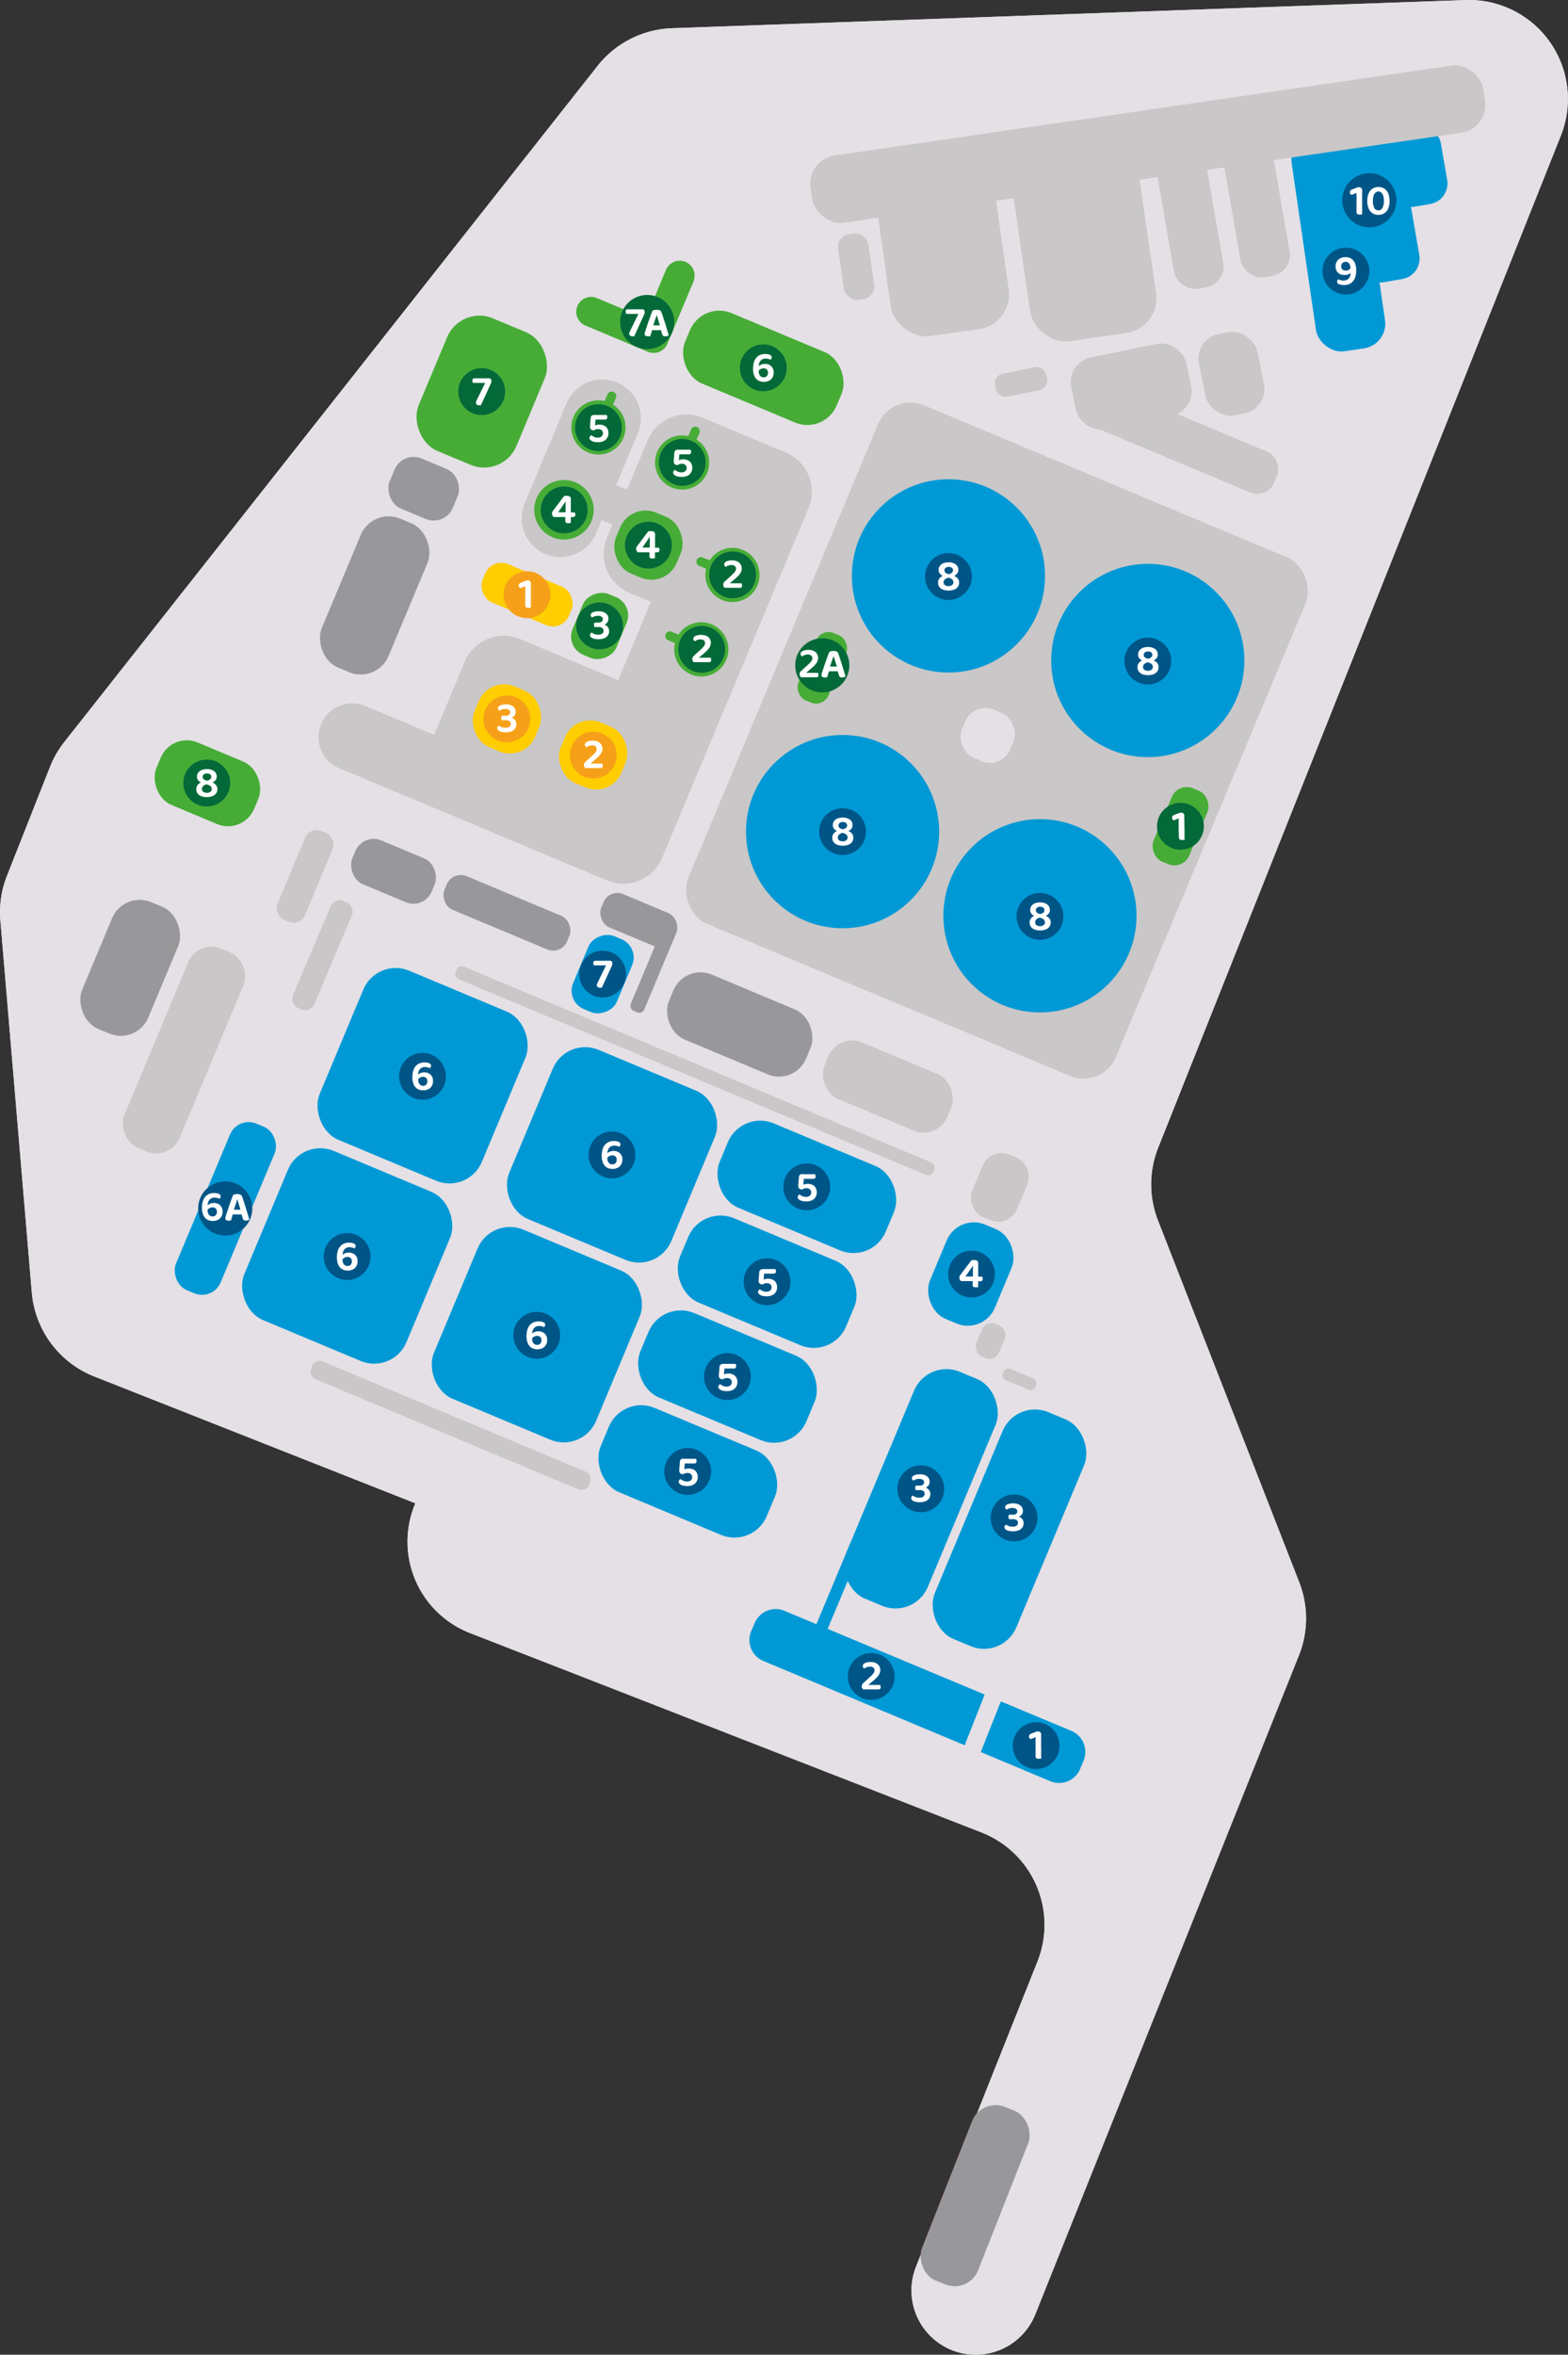 <svg xmlns="http://www.w3.org/2000/svg" viewBox="0 0 536.93 805.73">
    <rect x="0" y="0" width="536.93" height="805.73" fill="#333333" stroke="none"/>
    <defs>
        <style>
            .cls-1{fill:#e4e0e5;}.cls-2{fill:#0099d6;}.cls-3{fill:#c9c7c7;}.cls-4{fill:#46ac36;}.cls-5{fill:#ededed;stroke:#ededed;stroke-width:1.2px;}.cls-5,.cls-9{stroke-miterlimit:10;}.cls-6{fill:#c6057d;}.cls-7{fill:#ffcd00;}.cls-8{fill:#cb2182;}.cls-9{fill:#d9d8d6;stroke:#d9d8d7;stroke-width:6px;}.cls-10{fill:#98989a;}.cls-11{fill:#f6a019;}.cls-12{fill:none;}.cls-13{fill:#fff;}.cls-14{fill:#005587;}.cls-15{fill:#036939;}
        </style>
    </defs>
    <title>mappe web 19-05</title>
    <g id="Livello_2" data-name="Livello 2">
        <path class="cls-1"
              d="M479.18,595.26,388.92,820.72a22,22,0,0,1-28.06,12.46h0a22,22,0,0,1-12.8-28.77L389.65,700a33.93,33.93,0,0,0-19.21-44.18L195.31,587.6a33.54,33.54,0,0,1-18.7-44.39h0L66.67,499.82a34,34,0,0,1-21.39-28.74L34.52,343.84a33.87,33.87,0,0,1,2.26-15.36L51.5,291.26a33.77,33.77,0,0,1,4.92-8.56L239,51.39a34,34,0,0,1,25.47-12.91l271.75-9.64a33.86,33.86,0,0,1,32.66,46.37L431,421.51a33.94,33.94,0,0,0-.08,24.94l48.38,123.81A34,34,0,0,1,479.18,595.26Z"
              transform="translate(-34.39 -28.82)"/>
        <rect class="cls-2" x="480.74" y="74.17" width="23.89" height="74.78" rx="8.55"
              transform="translate(-45.33 43.35) rotate(-8.29)"/>
        <rect class="cls-2" x="496.85" y="74.98" width="20.64" height="50.19" rx="7.13"
              transform="translate(-44.03 59.09) rotate(-9.81)"/>
        <rect class="cls-2" x="509.4" y="72.15" width="19.6" height="27.09" rx="7.13"
              transform="translate(-41.4 60.93) rotate(-9.81)"/>
        <rect class="cls-2" x="383.9" y="78.58" width="43.57" height="65.95" rx="12"
              transform="translate(-46.24 30.81) rotate(-8.29)"/>
        <path class="cls-3"
              d="M311.3,202.53,261.13,322.37a14.43,14.43,0,0,1-18.82,7.72l-91.86-38.45a11.54,11.54,0,0,1,8.91-21.29l23.7,9.92,10.5-25.08a14.44,14.44,0,0,1,18.83-7.72l33.67,14.1,11.23-26.82-7.36-3.08a14.42,14.42,0,0,1-7.71-18.82l1.89-4.53-3.72-1.55L238.61,211a13.24,13.24,0,1,1-24.42-10.22l14.41-34.42A13.24,13.24,0,0,1,253,176.6l-7.63,18.23,3.71,1.56,7.09-16.93A14.44,14.44,0,0,1,275,171.74l28.56,12A14.44,14.44,0,0,1,311.3,202.53Z"
              transform="translate(-34.39 -28.82)"/>
        <rect class="cls-3" x="296.4" y="186.06" width="158.73" height="192.36" rx="12"
              transform="translate(103.73 -152.02) rotate(22.71)"/>
        <rect class="cls-4" x="310.36" y="244.86" width="11.21" height="24.96" rx="4.67"
              transform="translate(89.47 -130.86) rotate(22.71)"/>
        <rect class="cls-4" x="431.99" y="297.95" width="13.25" height="27.21" rx="5.53"
              transform="translate(119.92 -174.02) rotate(22.71)"/>
        <circle class="cls-2" cx="393.04" cy="226" r="33.07"/>
        <circle class="cls-2" cx="324.78" cy="197.06" r="33.07"/>
        <circle class="cls-2" cx="356.11" cy="313.36" r="33.07"/>
        <circle class="cls-2" cx="288.52" cy="284.56" r="33.07"/>
        <rect class="cls-5" x="363.66" y="271.52" width="17.89" height="17.89" rx="7.46"
              transform="translate(102.79 -150.94) rotate(22.71)"/>
        <rect class="cls-6" x="150.28" y="204.96" width="24.79" height="55.22" rx="10.34"
              transform="translate(68.02 -73.6) rotate(22.71)"/>
        <rect class="cls-6" x="169.5" y="191.29" width="20.17" height="9.52" rx="3.97"
              transform="translate(55.23 -82.96) rotate(22.71)"/>
        <rect class="cls-7" x="205.81" y="228.09" width="32.02" height="14.22" rx="5.93"
              transform="translate(73.63 -96.23) rotate(22.71)"/>
        <rect class="cls-4" x="238.24" y="237.38" width="8.46" height="14.07" rx="3.53"
              transform="translate(78.78 -103.49) rotate(22.71)"/>
        <rect class="cls-4" x="267.62" y="141.62" width="56.29" height="26.14" rx="10.9"
              transform="translate(48.27 -131.02) rotate(22.71)"/>
        <path class="cls-4"
              d="M271.91,125.06l-9,21.41a5.1,5.1,0,0,1-6.66,2.73l-21.42-9a5.11,5.11,0,0,1-2.72-6.66,5.12,5.12,0,0,1,6.65-2.73l16.72,7,7-16.72a5.09,5.09,0,0,1,9.39,3.93Z"
              transform="translate(-34.39 -28.82)"/>
        <rect class="cls-4" x="181.22" y="138.22" width="36.27" height="49.19" rx="12"
              transform="translate(43.93 -93.16) rotate(22.71)"/>
        <rect class="cls-4" x="87.26" y="285.25" width="36.26" height="23.18" rx="9.67"
              transform="translate(88.4 -46.49) rotate(22.71)"/>
        <rect class="cls-6" x="66.68" y="336.48" width="24.56" height="47.02" rx="10.24"
              transform="translate(110.73 -31.39) rotate(22.71)"/>
        <rect class="cls-3" x="87.12" y="351.19" width="20.49" height="73.84" rx="8.55"
              transform="translate(123.01 -36.31) rotate(22.71)"/>
        <rect class="cls-3" x="133.76" y="312.23" width="10.18" height="32.95" rx="4.24"
              transform="translate(103.29 -56.94) rotate(22.71)"/>
        <rect class="cls-3" x="142.6" y="336.1" width="7.91" height="39.78" rx="3.3"
              transform="matrix(0.92, 0.39, -0.39, 0.92, 114.43, -57.8)"/>
        <rect class="cls-3" x="183.63" y="392.89" width="177.34" height="4.64" rx="1.93"
              transform="translate(139.32 -103.31) rotate(22.71)"/>
        <rect class="cls-3" x="315.63" y="390.1" width="45.55" height="21.02" rx="8.77"
              transform="translate(146.53 -128.41) rotate(22.71)"/>
        <rect class="cls-3" x="371.11" y="423.07" width="16.57" height="23.24" rx="6.91"
              transform="matrix(0.92, 0.39, -0.39, 0.92, 162.87, -141.6)"/>
        <rect class="cls-2" x="354.74" y="447.28" width="24.11" height="34.99" rx="10.06"
              transform="translate(173.51 -134.4) rotate(22.71)"/>
        <rect class="cls-2" x="148.97" y="365.53" width="60.21" height="62.74" rx="12"
              transform="translate(132.75 -67.18) rotate(22.71)"/>
        <rect class="cls-2" x="123.16" y="427.2" width="60.21" height="62.74" rx="12"
              transform="translate(154.55 -52.43) rotate(22.71)"/>
        <rect class="cls-2" x="213.84" y="392.62" width="60.21" height="62.74" rx="12"
              transform="translate(148.24 -90.13) rotate(22.71)"/>
        <rect class="cls-2" x="188.09" y="454.14" width="60.21" height="62.74" rx="12"
              transform="translate(169.99 -75.41) rotate(22.71)"/>
        <rect class="cls-2" x="279.8" y="419.28" width="61.69" height="31.31" rx="12"
              transform="translate(157.64 -115.03) rotate(22.71)"/>
        <rect class="cls-2" x="266.21" y="451.74" width="61.69" height="31.31" rx="12"
              transform="translate(169.12 -107.27) rotate(22.71)"/>
        <rect class="cls-2" x="252.63" y="484.2" width="61.69" height="31.31" rx="12"
              transform="translate(180.59 -99.51) rotate(22.71)"/>
        <rect class="cls-2" x="239.04" y="516.65" width="61.69" height="31.31" rx="12"
              transform="translate(192.07 -91.75) rotate(22.71)"/>
        <rect class="cls-3" x="137.09" y="513.3" width="103.15" height="6.54" rx="2.73"
              transform="translate(179.7 -61.6) rotate(22.71)"/>
        <rect class="cls-3" x="372.2" y="481.36" width="8.41" height="12.08" rx="3.51"
              transform="matrix(0.92, 0.39, -0.39, 0.92, 182.99, -136.36)"/>
        <rect class="cls-2" x="334.58" y="496.19" width="30.27" height="84.14" rx="12"
              transform="translate(200.56 -122.11) rotate(22.71)"/>
        <rect class="cls-2" x="364.89" y="510" width="30.27" height="84.14" rx="12"
              transform="translate(208.25 -132.74) rotate(22.71)"/>
        <rect class="cls-2" x="287.47" y="599.8" width="122.09" height="18.63" rx="7.77"
              transform="translate(227.83 -116.15) rotate(22.71)"/>
        <rect class="cls-6" x="154.4" y="318.83" width="29.46" height="16.27" rx="6.78"
              transform="translate(104.97 -68.77) rotate(22.71)"/>
        <rect class="cls-6" x="185.19" y="334.93" width="45.55" height="12.47" rx="5.2"
              transform="translate(113.46 -82.66) rotate(22.71)"/>
        <rect class="cls-6" x="257.02" y="362.69" width="50.93" height="24.09" rx="10.05"
              transform="translate(132.21 -108.83) rotate(22.71)"/>
        <rect class="cls-6" x="241.63" y="340.13" width="16.4" height="14.95" rx="5.12"
              transform="translate(119.2 -98.32) rotate(22.71)"/>
        <rect class="cls-6" x="247.32" y="350.98" width="5" height="22.77" rx="1.77"
              transform="translate(124.9 -97.18) rotate(22.71)"/>
        <rect class="cls-3" x="377.39" y="498.71" width="12.08" height="4.14" rx="1.72"
              transform="translate(188.7 -138.03) rotate(22.71)"/>
        <rect class="cls-2" x="103.23" y="411.44" width="16.59" height="61.77" rx="6.92"
              transform="translate(145.05 -37.58) rotate(22.71)"/>
        <rect class="cls-4" x="245.16" y="204.1" width="22.53" height="22.53" rx="9.4"
              transform="translate(68.65 -111.13) rotate(22.71)"/>
        <path class="cls-4"
              d="M247.87,178.64a9.27,9.27,0,1,1-6.45-12.59l1-2.27a1.56,1.56,0,1,1,2.88,1.21l-1,2.28A9.25,9.25,0,0,1,247.87,178.64Z"
              transform="translate(-34.39 -28.82)"/>
        <path class="cls-4"
              d="M276.53,190.64a9.27,9.27,0,1,1-6.44-12.59l.94-2.27a1.56,1.56,0,1,1,2.88,1.21l-1,2.27A9.27,9.27,0,0,1,276.53,190.64Z"
              transform="translate(-34.39 -28.82)"/>
        <path class="cls-4"
              d="M288.77,217a9.27,9.27,0,1,1-12.59,6.44l-2.27-.95a1.56,1.56,0,1,1,1.21-2.87l2.27.95A9.26,9.26,0,0,1,288.77,217Z"
              transform="translate(-34.39 -28.82)"/>
        <path class="cls-4"
              d="M278.1,242.46a9.27,9.27,0,1,1-12.59,6.44l-2.27-1a1.56,1.56,0,1,1,1.21-2.87l2.28.95A9.24,9.24,0,0,1,278.1,242.46Z"
              transform="translate(-34.39 -28.82)"/>
        <rect class="cls-7" x="226.21" y="275.9" width="22.53" height="22.53" rx="9.4"
              transform="translate(94.91 -98.24) rotate(22.71)"/>
        <circle class="cls-4" cx="193.12" cy="174.44" r="10.18"/>
        <rect class="cls-3" x="311.01" y="66.56" width="232.87" height="23.24" rx="9.69"
              transform="translate(-41.2 33.6) rotate(-8.29)"/>
        <rect class="cls-3" x="375.04" y="155.53" width="17.92" height="8" rx="3.34"
              transform="translate(-58.5 51) rotate(-11.51)"/>
        <rect class="cls-3" x="322.33" y="108.77" width="10.47" height="22.62" rx="4.37"
              transform="translate(-48.28 19.65) rotate(-8.29)"/>
        <rect class="cls-3" x="433.22" y="77.51" width="17.1" height="50.19" rx="7.13"
              transform="translate(-45.42 47.98) rotate(-9.81)"/>
        <rect class="cls-3" x="455.96" y="73.57" width="17.1" height="50.19" rx="7.13"
              transform="translate(-44.41 51.8) rotate(-9.81)"/>
        <rect class="cls-3" x="337.08" y="82.85" width="40.8" height="58.55" rx="12"
              transform="matrix(0.99, -0.14, 0.14, 0.99, -46.82, 23.87)"/>
        <rect class="cls-3" x="445.87" y="142.55" width="20.42" height="28.35" rx="8.52"
              transform="translate(-56.49 65.33) rotate(-11.51)"/>
        <rect class="cls-3" x="402.1" y="171.36" width="71.9" height="15.11" rx="6.3"
              transform="translate(68.66 -184.08) rotate(22.71)"/>
        <rect class="cls-3" x="401.64" y="148.56" width="40.23" height="25.08" rx="8.52"
              transform="translate(-58.06 58.57) rotate(-11.51)"/>
        <rect class="cls-2" x="318.95" y="555.05" width="4.18" height="35.87" rx="1.74"
              transform="translate(211.74 -108.34) rotate(22.71)"/>
        <rect class="cls-8" x="358.04" y="748.14" width="20.66" height="63.97" rx="8.61"
              transform="translate(277.69 -109.58) rotate(21.54)"/>
        <line class="cls-9" x1="342.86" y1="573.65" x2="330.04" y2="606"/>
        <rect class="cls-7" x="196.7" y="263.55" width="22.53" height="22.53" rx="9.4"
              transform="translate(87.85 -87.8) rotate(22.71)"/>
        <rect class="cls-2" x="230.53" y="355.33" width="8.46" height="14.07" rx="3.53"
              transform="translate(123.73 -91.36) rotate(22.71)"/>
        <path class="cls-1"
              d="M479.18,595.26,388.92,820.72a22,22,0,0,1-28.06,12.46h0a22,22,0,0,1-12.8-28.77L389.65,700a33.93,33.93,0,0,0-19.21-44.18L195.31,587.6a33.54,33.54,0,0,1-18.7-44.39h0L66.67,499.82a34,34,0,0,1-21.39-28.74L34.52,343.84a33.87,33.87,0,0,1,2.26-15.36L51.5,291.26a33.77,33.77,0,0,1,4.92-8.56L239,51.39a34,34,0,0,1,25.47-12.91l271.75-9.64a33.86,33.86,0,0,1,32.66,46.37L431,421.51a33.94,33.94,0,0,0-.08,24.94l48.38,123.81A34,34,0,0,1,479.18,595.26Z"
              transform="translate(-34.39 -28.82)"/>
        <rect class="cls-2" x="480.74" y="74.17" width="23.89" height="74.78" rx="8.55"
              transform="translate(-45.33 43.35) rotate(-8.29)"/>
        <rect class="cls-2" x="496.85" y="74.98" width="20.64" height="50.19" rx="7.13"
              transform="translate(-44.03 59.09) rotate(-9.81)"/>
        <rect class="cls-2" x="509.4" y="72.15" width="19.6" height="27.09" rx="7.13"
              transform="translate(-41.4 60.93) rotate(-9.81)"/>
        <rect class="cls-3" x="383.9" y="78.58" width="43.57" height="65.95" rx="12"
              transform="translate(-46.24 30.81) rotate(-8.29)"/>
        <path class="cls-3"
              d="M311.3,202.53,261.13,322.37a14.43,14.43,0,0,1-18.82,7.72l-91.86-38.45a11.54,11.54,0,0,1,8.91-21.29l23.7,9.92,10.5-25.08a14.44,14.44,0,0,1,18.83-7.72l33.67,14.1,11.23-26.82-7.36-3.08a14.42,14.42,0,0,1-7.71-18.82l1.89-4.53-3.72-1.55L238.61,211a13.24,13.24,0,1,1-24.42-10.22l14.41-34.42A13.24,13.24,0,0,1,253,176.6l-7.63,18.23,3.71,1.56,7.09-16.93A14.44,14.44,0,0,1,275,171.74l28.56,12A14.44,14.44,0,0,1,311.3,202.53Z"
              transform="translate(-34.39 -28.82)"/>
        <rect class="cls-3" x="296.4" y="186.06" width="158.73" height="192.36" rx="12"
              transform="translate(103.73 -152.02) rotate(22.71)"/>
        <rect class="cls-4" x="310.36" y="244.86" width="11.21" height="24.96" rx="4.67"
              transform="translate(89.47 -130.86) rotate(22.71)"/>
        <rect class="cls-4" x="431.99" y="297.95" width="13.25" height="27.21" rx="5.53"
              transform="translate(119.92 -174.02) rotate(22.71)"/>
        <circle class="cls-2" cx="393.04" cy="226" r="33.07"/>
        <circle class="cls-2" cx="324.78" cy="197.06" r="33.07"/>
        <circle class="cls-2" cx="356.11" cy="313.36" r="33.07"/>
        <circle class="cls-2" cx="288.52" cy="284.56" r="33.07"/>
        <rect class="cls-1" x="363.66" y="271.52" width="17.89" height="17.89" rx="7.46"
              transform="translate(102.79 -150.94) rotate(22.71)"/>
        <rect class="cls-10" x="150.28" y="204.96" width="24.79" height="55.22" rx="10.34"
              transform="translate(68.02 -73.6) rotate(22.71)"/>
        <rect class="cls-10" x="167.74" y="186.78" width="23.46" height="18.54" rx="7.1"
              transform="translate(55.22 -82.91) rotate(22.71)"/>
        <rect class="cls-7" x="198.85" y="225.18" width="32.02" height="14.22" rx="5.93"
              transform="translate(71.96 -93.76) rotate(22.71)"/>
        <rect class="cls-4" x="267.62" y="141.62" width="56.29" height="26.14" rx="10.9"
              transform="translate(48.27 -131.02) rotate(22.71)"/>
        <path class="cls-4"
              d="M271.91,125.06l-9,21.41a5.1,5.1,0,0,1-6.66,2.73l-21.42-9a5.11,5.11,0,0,1-2.72-6.66,5.12,5.12,0,0,1,6.65-2.73l16.72,7,7-16.72a5.09,5.09,0,0,1,9.39,3.93Z"
              transform="translate(-34.39 -28.82)"/>
        <rect class="cls-4" x="181.22" y="138.22" width="36.27" height="49.19" rx="12"
              transform="translate(43.93 -93.16) rotate(22.71)"/>
        <rect class="cls-4" x="87.26" y="285.25" width="36.26" height="23.18" rx="9.67"
              transform="translate(88.4 -46.49) rotate(22.71)"/>
        <rect class="cls-10" x="66.68" y="336.48" width="24.56" height="47.02" rx="10.24"
              transform="translate(110.73 -31.39) rotate(22.71)"/>
        <rect class="cls-3" x="87.12" y="351.19" width="20.49" height="73.84" rx="8.55"
              transform="translate(123.01 -36.31) rotate(22.71)"/>
        <rect class="cls-3" x="133.76" y="312.23" width="10.18" height="32.95" rx="4.24"
              transform="translate(103.29 -56.94) rotate(22.71)"/>
        <rect class="cls-3" x="142.6" y="336.1" width="7.91" height="39.78" rx="3.3"
              transform="matrix(0.92, 0.39, -0.39, 0.92, 114.43, -57.8)"/>
        <rect class="cls-3" x="183.63" y="392.89" width="177.34" height="4.64" rx="1.93"
              transform="translate(139.32 -103.31) rotate(22.71)"/>
        <rect class="cls-3" x="315.63" y="390.1" width="45.55" height="21.02" rx="8.77"
              transform="translate(146.53 -128.41) rotate(22.71)"/>
        <rect class="cls-3" x="371.11" y="423.07" width="16.57" height="23.24" rx="6.91"
              transform="matrix(0.92, 0.39, -0.39, 0.92, 162.87, -141.6)"/>
        <rect class="cls-2" x="354.74" y="447.28" width="24.11" height="34.99" rx="10.06"
              transform="translate(173.51 -134.4) rotate(22.71)"/>
        <rect class="cls-2" x="148.97" y="365.53" width="60.21" height="62.74" rx="12"
              transform="translate(132.75 -67.18) rotate(22.71)"/>
        <rect class="cls-2" x="123.16" y="427.2" width="60.21" height="62.74" rx="12"
              transform="translate(154.55 -52.43) rotate(22.71)"/>
        <rect class="cls-2" x="213.84" y="392.62" width="60.21" height="62.74" rx="12"
              transform="translate(148.24 -90.13) rotate(22.71)"/>
        <rect class="cls-2" x="188.09" y="454.14" width="60.21" height="62.74" rx="12"
              transform="translate(169.99 -75.41) rotate(22.71)"/>
        <rect class="cls-2" x="279.8" y="419.28" width="61.69" height="31.31" rx="12"
              transform="translate(157.64 -115.03) rotate(22.71)"/>
        <rect class="cls-2" x="266.21" y="451.74" width="61.69" height="31.31" rx="12"
              transform="translate(169.12 -107.27) rotate(22.71)"/>
        <rect class="cls-2" x="252.63" y="484.2" width="61.69" height="31.31" rx="12"
              transform="translate(180.59 -99.51) rotate(22.71)"/>
        <rect class="cls-2" x="239.04" y="516.65" width="61.69" height="31.31" rx="12"
              transform="translate(192.07 -91.75) rotate(22.71)"/>
        <rect class="cls-3" x="137.09" y="513.3" width="103.15" height="6.54" rx="2.73"
              transform="translate(179.7 -61.6) rotate(22.71)"/>
        <rect class="cls-3" x="372.2" y="481.36" width="8.41" height="12.08" rx="3.51"
              transform="matrix(0.92, 0.39, -0.39, 0.92, 182.99, -136.36)"/>
        <rect class="cls-2" x="334.58" y="496.19" width="30.27" height="84.14" rx="12"
              transform="translate(200.56 -122.11) rotate(22.71)"/>
        <rect class="cls-2" x="364.89" y="510" width="30.27" height="84.14" rx="12"
              transform="translate(208.25 -132.74) rotate(22.71)"/>
        <rect class="cls-10" x="154.4" y="318.83" width="29.46" height="16.27" rx="6.78"
              transform="translate(104.97 -68.77) rotate(22.71)"/>
        <rect class="cls-10" x="185.19" y="334.93" width="45.55" height="12.47" rx="5.2"
              transform="translate(113.46 -82.66) rotate(22.71)"/>
        <rect class="cls-10" x="262.21" y="367.33" width="50.93" height="24.09" rx="10.05"
              transform="translate(134.4 -110.47) rotate(22.71)"/>
        <rect class="cls-10" x="239.6" y="337.54" width="27.04" height="12.32" rx="5.12"
              transform="translate(117.95 -99.9) rotate(22.71)"/>
        <rect class="cls-10" x="255.31" y="345.91" width="5" height="30.24" rx="1.77"
              transform="translate(125 -100.37) rotate(22.71)"/>
        <rect class="cls-3" x="377.39" y="498.71" width="12.08" height="4.14" rx="1.72"
              transform="translate(188.7 -138.03) rotate(22.71)"/>
        <rect class="cls-2" x="103.23" y="411.44" width="16.59" height="61.77" rx="6.92"
              transform="translate(145.05 -37.58) rotate(22.71)"/>
        <rect class="cls-4" x="245.16" y="204.1" width="22.53" height="22.53" rx="9.4"
              transform="translate(68.65 -111.13) rotate(22.71)"/>
        <path class="cls-4"
              d="M247.87,178.64a9.27,9.27,0,1,1-6.45-12.59l1-2.27a1.56,1.56,0,1,1,2.88,1.21l-1,2.28A9.25,9.25,0,0,1,247.87,178.64Z"
              transform="translate(-34.39 -28.82)"/>
        <path class="cls-4"
              d="M276.53,190.64a9.27,9.27,0,1,1-6.44-12.59l.94-2.27a1.56,1.56,0,1,1,2.88,1.21l-1,2.27A9.27,9.27,0,0,1,276.53,190.64Z"
              transform="translate(-34.39 -28.82)"/>
        <path class="cls-4"
              d="M288.77,217a9.27,9.27,0,1,1-12.59,6.44l-2.27-.95a1.56,1.56,0,1,1,1.21-2.87l2.27.95A9.26,9.26,0,0,1,288.77,217Z"
              transform="translate(-34.39 -28.82)"/>
        <path class="cls-4"
              d="M278.1,242.46a9.27,9.27,0,1,1-12.59,6.44l-2.27-1a1.56,1.56,0,1,1,1.21-2.87l2.28.95A9.24,9.24,0,0,1,278.1,242.46Z"
              transform="translate(-34.39 -28.82)"/>
        <rect class="cls-7" x="226.21" y="275.9" width="22.53" height="22.53" rx="9.4"
              transform="translate(94.91 -98.24) rotate(22.71)"/>
        <circle class="cls-4" cx="193.12" cy="174.44" r="10.18"/>
        <rect class="cls-3" x="311.01" y="66.56" width="232.87" height="23.24" rx="9.69"
              transform="translate(-41.2 33.6) rotate(-8.29)"/>
        <rect class="cls-3" x="375.04" y="155.53" width="17.92" height="8" rx="3.34"
              transform="translate(-58.5 51) rotate(-11.51)"/>
        <rect class="cls-3" x="322.33" y="108.77" width="10.47" height="22.62" rx="4.37"
              transform="translate(-48.28 19.65) rotate(-8.29)"/>
        <rect class="cls-3" x="433.22" y="77.51" width="17.1" height="50.19" rx="7.13"
              transform="translate(-45.42 47.98) rotate(-9.81)"/>
        <rect class="cls-3" x="455.96" y="73.57" width="17.1" height="50.19" rx="7.13"
              transform="translate(-44.41 51.8) rotate(-9.81)"/>
        <rect class="cls-3" x="337.08" y="82.85" width="40.8" height="58.55" rx="12"
              transform="matrix(0.99, -0.14, 0.14, 0.99, -46.82, 23.87)"/>
        <rect class="cls-3" x="445.87" y="142.55" width="20.42" height="28.35" rx="8.52"
              transform="translate(-56.49 65.33) rotate(-11.51)"/>
        <rect class="cls-3" x="402.1" y="171.36" width="71.9" height="15.11" rx="6.3"
              transform="translate(68.66 -184.08) rotate(22.71)"/>
        <rect class="cls-3" x="401.64" y="148.56" width="40.23" height="25.08" rx="8.52"
              transform="translate(-58.06 58.57) rotate(-11.51)"/>
        <rect class="cls-2" x="318.95" y="555.05" width="4.18" height="35.87" rx="1.74"
              transform="translate(211.74 -108.34) rotate(22.71)"/>
        <rect class="cls-10" x="358.04" y="748.14" width="20.66" height="63.97" rx="8.61"
              transform="translate(277.69 -109.58) rotate(21.54)"/>
        <path class="cls-2"
              d="M371.57,608.66,303,580a7.79,7.79,0,0,0-10.17,4.17L291.61,587a7.79,7.79,0,0,0,4.17,10.16L364.71,626Z"
              transform="translate(-34.39 -28.82)"/>
        <path class="cls-2"
              d="M401.26,621.09,377.11,611l-6.87,17.32,23.83,10a7.8,7.8,0,0,0,10.17-4.17l1.19-2.85A7.8,7.8,0,0,0,401.26,621.09Z"
              transform="translate(-34.39 -28.82)"/>
        <rect class="cls-7" x="196.7" y="263.55" width="22.53" height="22.53" rx="9.4"
              transform="translate(87.85 -87.8) rotate(22.71)"/>
        <rect class="cls-2" x="227.24" y="353.98" width="27.03" height="16.27" rx="6.78"
              transform="translate(633.35 251.04) rotate(112.71)"/>
        <rect class="cls-4" x="228.45" y="234.86" width="22.54" height="16.27" rx="6.78"
              transform="translate(522.03 86.87) rotate(112.71)"/>
        <circle class="cls-11" cx="203.17" cy="258.39" r="8.02"/>
        <rect class="cls-12" x="199.34" y="253.19" width="7.8" height="9.76"/>
        <path class="cls-13"
              d="M234.67,283.61a1,1,0,0,1,.34-.71,2.37,2.37,0,0,1,.94-.48,5.1,5.1,0,0,1,1.35-.16,4.27,4.27,0,0,1,1.85.35,2.59,2.59,0,0,1,1.14,1,2.53,2.53,0,0,1,.39,1.41,3,3,0,0,1-.45,1.56,7,7,0,0,1-1.44,1.63l-2.2,1.89h4a1.81,1.81,0,0,1,.14.33,1.49,1.49,0,0,1,.06.43.86.86,0,0,1-.18.58.65.65,0,0,1-.5.19h-5.25a1.22,1.22,0,0,1-.52-1,1.29,1.29,0,0,1,.16-.66,1.77,1.77,0,0,1,.36-.47l2.37-2.16a6.73,6.73,0,0,0,1.16-1.25,1.72,1.72,0,0,0,.32-1,1.1,1.1,0,0,0-.4-.88,1.79,1.79,0,0,0-1.18-.34,3,3,0,0,0-1.12.2,3.77,3.77,0,0,0-.81.44,1.48,1.48,0,0,1-.37-.34A.89.89,0,0,1,234.67,283.61Z"
              transform="translate(-34.39 -28.82)"/>
        <circle class="cls-11" cx="173.57" cy="246" r="8.02"/>
        <rect class="cls-12" x="169.74" y="240.8" width="7.8" height="9.76"/>
        <path class="cls-13"
              d="M207.59,269.85a4,4,0,0,1,2.48.69,2.23,2.23,0,0,1,.9,1.89,2,2,0,0,1-.73,1.59,2.45,2.45,0,0,1-.63.4,2.33,2.33,0,0,1,.77.42,2.23,2.23,0,0,1,.59.73,2.28,2.28,0,0,1,.24,1.09,2.43,2.43,0,0,1-.46,1.49,2.83,2.83,0,0,1-1.27.93,4.81,4.81,0,0,1-1.85.32,6.22,6.22,0,0,1-1.61-.18,2.65,2.65,0,0,1-1-.49.92.92,0,0,1-.36-.71.88.88,0,0,1,.17-.53,1.33,1.33,0,0,1,.38-.37,4.76,4.76,0,0,0,.88.48,3.45,3.45,0,0,0,1.39.23,2.27,2.27,0,0,0,1.34-.34,1.22,1.22,0,0,0,.06-1.89,2,2,0,0,0-1.3-.34h-1.33a1,1,0,0,1-.15-.31,1.53,1.53,0,0,1-.06-.45,1.56,1.56,0,0,1,.06-.46,1.19,1.19,0,0,1,.15-.32h1.29a1.79,1.79,0,0,0,1.16-.31,1,1,0,0,0,.37-.82,1,1,0,0,0-.45-.86,2.07,2.07,0,0,0-1.23-.31,3.51,3.51,0,0,0-1.17.18,5,5,0,0,0-.83.4,1.22,1.22,0,0,1-.34-.34.8.8,0,0,1-.16-.51.89.89,0,0,1,.35-.69,2.56,2.56,0,0,1,1-.45A6,6,0,0,1,207.59,269.85Z"
              transform="translate(-34.39 -28.82)"/>
        <circle class="cls-11" cx="180.46" cy="203.48" r="8.02"/>
        <rect class="cls-12" x="176.3" y="198.28" width="7.8" height="9.76"/>
        <path class="cls-13"
              d="M216.18,234.06h-1.92V229.4l-1.7.67a1.49,1.49,0,0,1-.39-.33.86.86,0,0,1-.18-.58c0-.45.29-.78.85-1l1.87-.73h.42a1,1,0,0,1,.78.28,1.09,1.09,0,0,1,.27.78Zm-1.92-1.35h1.92v4l-.35.07a2.59,2.59,0,0,1-.51.05,1.32,1.32,0,0,1-.8-.2.84.84,0,0,1-.26-.7Z"
              transform="translate(-34.39 -28.82)"/>
        <circle class="cls-14" cx="298.33" cy="573.65" r="8.02"/>
        <rect class="cls-12" x="294.5" y="568.46" width="7.8" height="9.76"/>
        <path class="cls-13"
              d="M329.83,598.87a.91.91,0,0,1,.34-.71,2.37,2.37,0,0,1,.94-.47,5.09,5.09,0,0,1,1.35-.17,4.46,4.46,0,0,1,1.85.35,2.59,2.59,0,0,1,1.14,1,2.55,2.55,0,0,1,.39,1.41,3.06,3.06,0,0,1-.46,1.56,7.22,7.22,0,0,1-1.43,1.64l-2.2,1.89h4a1.43,1.43,0,0,1,.14.32,1.49,1.49,0,0,1,.06.43.84.84,0,0,1-.18.58.65.65,0,0,1-.5.19H330a1.24,1.24,0,0,1-.39-.43,1.32,1.32,0,0,1-.13-.6,1.29,1.29,0,0,1,.16-.66,1.58,1.58,0,0,1,.36-.47l2.37-2.15a7.43,7.43,0,0,0,1.16-1.25,1.75,1.75,0,0,0,.32-1,1.1,1.1,0,0,0-.4-.88,1.8,1.8,0,0,0-1.18-.34,3,3,0,0,0-1.12.2,4.14,4.14,0,0,0-.82.44,1.64,1.64,0,0,1-.36-.34A.81.81,0,0,1,329.83,598.87Z"
              transform="translate(-34.39 -28.82)"/>
        <circle class="cls-14" cx="354.8" cy="597.32" r="8.02"/>
        <rect class="cls-12" x="350.98" y="592.13" width="7.8" height="9.76"/>
        <path class="cls-13"
              d="M390.87,627.91H389v-4.67l-1.71.67a1.49,1.49,0,0,1-.39-.33.9.9,0,0,1-.17-.57q0-.69.84-1l1.88-.73h.42a1,1,0,0,1,.77.29,1.07,1.07,0,0,1,.28.77ZM389,626.56h1.92v4l-.35.07a2.78,2.78,0,0,1-.51,0,1.34,1.34,0,0,1-.81-.19.86.86,0,0,1-.25-.71Z"
              transform="translate(-34.39 -28.82)"/>
        <circle class="cls-14" cx="315.32" cy="509.44" r="8.02"/>
        <rect class="cls-12" x="311.5" y="504.24" width="7.8" height="9.76"/>
        <path class="cls-13"
              d="M349.34,533.29a4,4,0,0,1,2.49.69,2.23,2.23,0,0,1,.9,1.89,2,2,0,0,1-.21.93,2.35,2.35,0,0,1-.52.67,2.56,2.56,0,0,1-.64.39,2.53,2.53,0,0,1,.77.42,2.26,2.26,0,0,1,.6.73,2.68,2.68,0,0,1-.23,2.59,2.89,2.89,0,0,1-1.26.93,5.09,5.09,0,0,1-1.85.32,5.9,5.9,0,0,1-1.62-.19,2.6,2.6,0,0,1-1-.49.92.92,0,0,1-.36-.71.88.88,0,0,1,.16-.53,1.24,1.24,0,0,1,.39-.37,4.19,4.19,0,0,0,.88.48,3.4,3.4,0,0,0,1.39.24,2.22,2.22,0,0,0,1.33-.35,1.23,1.23,0,0,0,.07-1.89,2,2,0,0,0-1.3-.34H348a.81.81,0,0,1-.14-.31,1.51,1.51,0,0,1-.06-.44,1.58,1.58,0,0,1,.06-.47,1,1,0,0,1,.14-.32h1.3a1.82,1.82,0,0,0,1.15-.3,1,1,0,0,0,.37-.83,1,1,0,0,0-.44-.86,2.19,2.19,0,0,0-1.23-.31,3.19,3.19,0,0,0-1.17.19,3.87,3.87,0,0,0-.84.4,1.62,1.62,0,0,1-.34-.35.85.85,0,0,1-.15-.51.87.87,0,0,1,.35-.69,2.5,2.5,0,0,1,1-.45A6.07,6.07,0,0,1,349.34,533.29Z"
              transform="translate(-34.39 -28.82)"/>
        <circle class="cls-14" cx="347.25" cy="519.39" r="8.02"/>
        <rect class="cls-12" x="343.43" y="514.19" width="7.8" height="9.76"/>
        <path class="cls-13"
              d="M381.27,543.24a4.07,4.07,0,0,1,2.49.68,2.26,2.26,0,0,1,.9,1.9,2.05,2.05,0,0,1-.21.93,2.19,2.19,0,0,1-.52.67,2.7,2.7,0,0,1-.63.39,2.43,2.43,0,0,1,.77.42,2.23,2.23,0,0,1,.59.73,2.28,2.28,0,0,1,.23,1.09,2.42,2.42,0,0,1-.45,1.49,2.83,2.83,0,0,1-1.27.93,4.85,4.85,0,0,1-1.85.32,6.35,6.35,0,0,1-1.62-.18,2.6,2.6,0,0,1-1-.49.93.93,0,0,1-.36-.71.82.82,0,0,1,.17-.53,1.33,1.33,0,0,1,.38-.37,4.46,4.46,0,0,0,.88.48,3.42,3.42,0,0,0,1.39.23,2.27,2.27,0,0,0,1.34-.34,1.22,1.22,0,0,0,.06-1.89,2,2,0,0,0-1.3-.34h-1.34a1.29,1.29,0,0,1-.14-.31,1.53,1.53,0,0,1-.06-.45,1.56,1.56,0,0,1,.06-.46,1.61,1.61,0,0,1,.14-.32h1.3a1.74,1.74,0,0,0,1.15-.31,1,1,0,0,0,.37-.82,1,1,0,0,0-.44-.86,2.09,2.09,0,0,0-1.23-.31,3.51,3.51,0,0,0-1.17.18,5,5,0,0,0-.83.4,1.4,1.4,0,0,1-.35-.34.85.85,0,0,1-.15-.51.89.89,0,0,1,.35-.69,2.58,2.58,0,0,1,1-.45A5.58,5.58,0,0,1,381.27,543.24Z"
              transform="translate(-34.39 -28.82)"/>
        <circle class="cls-14" cx="332.68" cy="435.96" r="8.02"/>
        <rect class="cls-12" x="328.04" y="430.56" width="8.72" height="9.99"/>
        <path class="cls-13"
              d="M363.12,465.24,367,460.1a2.83,2.83,0,0,1,.5-.12,3.22,3.22,0,0,1,.5,0,2.39,2.39,0,0,1,.66.09.93.93,0,0,1,.69,1v4.58h1.33a1.43,1.43,0,0,1,.14.32,1.33,1.33,0,0,1,.07.45.86.86,0,0,1-.18.6.69.69,0,0,1-.51.2h-.85v2l-.36.07a2.74,2.74,0,0,1-.48,0,1.63,1.63,0,0,1-.78-.15q-.27-.15-.27-.66v-1.29h-3.91a1.18,1.18,0,0,1-.62-1.08,2.35,2.35,0,0,1,0-.45A1.07,1.07,0,0,1,363.12,465.24Zm4.42.37v-3.7h0l-2.54,3.7Z"
              transform="translate(-34.39 -28.82)"/>
        <circle class="cls-14" cx="276.25" cy="406.12" r="8.02"/>
        <rect class="cls-12" x="271.89" y="401.13" width="8.72" height="9.99"/>
        <path class="cls-13"
              d="M310.06,430.6l-.39,1.22-.19,2.37a5.35,5.35,0,0,1,.63-.19,3.15,3.15,0,0,1,.85-.1,3.53,3.53,0,0,1,1.68.37,2.45,2.45,0,0,1,1.06,1,3.29,3.29,0,0,1,0,3.11,2.78,2.78,0,0,1-1.18,1.12,4.29,4.29,0,0,1-2,.42,5.65,5.65,0,0,1-1.56-.19,2.58,2.58,0,0,1-1.05-.52,1,1,0,0,1-.37-.74.84.84,0,0,1,.21-.58,1.25,1.25,0,0,1,.43-.35,4.67,4.67,0,0,0,.92.56,2.93,2.93,0,0,0,1.32.26,1.77,1.77,0,0,0,1.3-.43,1.46,1.46,0,0,0,.45-1.09,1.37,1.37,0,0,0-.43-1.05,1.75,1.75,0,0,0-1.22-.39,2.22,2.22,0,0,0-.81.13,7.13,7.13,0,0,0-.7.31,1.46,1.46,0,0,1-.92-.33,1.09,1.09,0,0,1-.34-.87v-.17a2.54,2.54,0,0,1,0-.26l.21-2.56a1.26,1.26,0,0,1,.31-.79,1,1,0,0,1,.77-.29Zm-.86,1.59V430.6h4.25a1,1,0,0,1,.15.31,1.25,1.25,0,0,1,.07.45,1,1,0,0,1-.19.62.67.67,0,0,1-.52.21Z"
              transform="translate(-34.39 -28.82)"/>
        <circle class="cls-14" cx="262.66" cy="438.58" r="8.02"/>
        <rect class="cls-12" x="258.3" y="433.58" width="8.72" height="9.99"/>
        <path class="cls-13"
              d="M296.48,463.06l-.4,1.22-.19,2.37c.18-.07.39-.13.64-.2a4.06,4.06,0,0,1,2.52.27,2.53,2.53,0,0,1,1.07,1,3.17,3.17,0,0,1,.37,1.57,3.13,3.13,0,0,1-.39,1.55,2.94,2.94,0,0,1-1.19,1.12,4.28,4.28,0,0,1-2,.42,6.06,6.06,0,0,1-1.56-.19,2.52,2.52,0,0,1-1-.53,1,1,0,0,1-.37-.74.88.88,0,0,1,.2-.57,1.46,1.46,0,0,1,.44-.36,4.17,4.17,0,0,0,.91.57,3.09,3.09,0,0,0,1.33.26,1.79,1.79,0,0,0,1.3-.43,1.52,1.52,0,0,0,.44-1.1,1.33,1.33,0,0,0-.43-1,1.73,1.73,0,0,0-1.21-.4,2.31,2.31,0,0,0-.82.14,6.86,6.86,0,0,0-.69.3,1.49,1.49,0,0,1-.93-.33,1.07,1.07,0,0,1-.34-.86V467c0-.06,0-.15,0-.26l.2-2.56a1.21,1.21,0,0,1,.32-.78,1,1,0,0,1,.77-.29Zm-.86,1.58v-1.58h4.24a1.27,1.27,0,0,1,.16.31,1.51,1.51,0,0,1,.06.44.89.89,0,0,1-.19.62.66.66,0,0,1-.52.21Z"
              transform="translate(-34.39 -28.82)"/>
        <circle class="cls-14" cx="249.08" cy="471.04" r="8.02"/>
        <rect class="cls-12" x="244.72" y="466.04" width="8.72" height="9.99"/>
        <path class="cls-13"
              d="M282.89,495.51l-.39,1.22-.19,2.37a6.21,6.21,0,0,1,.63-.19,3.15,3.15,0,0,1,.85-.1,3.46,3.46,0,0,1,1.67.37,2.42,2.42,0,0,1,1.07,1,3.17,3.17,0,0,1,.37,1.57,3.09,3.09,0,0,1-.39,1.54,2.84,2.84,0,0,1-1.18,1.12,4.29,4.29,0,0,1-2,.42,5.65,5.65,0,0,1-1.56-.19,2.58,2.58,0,0,1-1.05-.52,1,1,0,0,1-.37-.74.84.84,0,0,1,.21-.58,1.25,1.25,0,0,1,.43-.35,4.67,4.67,0,0,0,.92.56,2.93,2.93,0,0,0,1.32.27,1.78,1.78,0,0,0,1.3-.44,1.45,1.45,0,0,0,.45-1.09,1.37,1.37,0,0,0-.43-1,1.75,1.75,0,0,0-1.22-.39,2.22,2.22,0,0,0-.81.13,7.13,7.13,0,0,0-.7.31,1.44,1.44,0,0,1-.92-.33,1.09,1.09,0,0,1-.34-.87v-.17a2.54,2.54,0,0,1,0-.26l.2-2.56a1.32,1.32,0,0,1,.32-.79,1,1,0,0,1,.77-.29ZM282,497.1v-1.59h4.25a1,1,0,0,1,.15.32,1.45,1.45,0,0,1,.07.44.94.94,0,0,1-.19.62.68.68,0,0,1-.53.21Z"
              transform="translate(-34.39 -28.82)"/>
        <circle class="cls-14" cx="235.49" cy="503.49" r="8.02"/>
        <rect class="cls-12" x="231.13" y="498.49" width="8.72" height="9.99"/>
        <path class="cls-13"
              d="M269.31,528l-.4,1.22-.19,2.37c.18-.07.39-.13.64-.2a4.06,4.06,0,0,1,2.52.27,2.62,2.62,0,0,1,1.07,1,3.22,3.22,0,0,1,.37,1.57,3.12,3.12,0,0,1-.39,1.54,2.93,2.93,0,0,1-1.19,1.12,4.28,4.28,0,0,1-2,.42,6.19,6.19,0,0,1-1.57-.19,2.59,2.59,0,0,1-1-.52,1,1,0,0,1-.37-.75.83.83,0,0,1,.2-.57,1.46,1.46,0,0,1,.44-.36,4.17,4.17,0,0,0,.91.57,3.09,3.09,0,0,0,1.33.26,1.79,1.79,0,0,0,1.3-.43,1.49,1.49,0,0,0,.44-1.09,1.34,1.34,0,0,0-.43-1,1.73,1.73,0,0,0-1.21-.39,2.31,2.31,0,0,0-.82.13,6.86,6.86,0,0,0-.69.3,1.55,1.55,0,0,1-.93-.32A1.09,1.09,0,0,1,267,532v-.17c0-.07,0-.16,0-.27l.2-2.56a1.21,1.21,0,0,1,.32-.78,1,1,0,0,1,.77-.29Zm-.86,1.58V528h4.24a1.27,1.27,0,0,1,.16.31,1.51,1.51,0,0,1,.06.44.87.87,0,0,1-.19.62.66.66,0,0,1-.52.21Z"
              transform="translate(-34.39 -28.82)"/>
        <circle class="cls-14" cx="209.55" cy="395.18" r="8.02"/>
        <polyline class="cls-12" points="213.91 399.97 205.19 399.97 205.19 389.98 213.91 389.98 213.91 399.97"/>
        <path class="cls-13"
              d="M246.84,420.38a1.08,1.08,0,0,1-.13.48.75.75,0,0,1-.3.33,6.62,6.62,0,0,0-.79-.27,3.55,3.55,0,0,0-.86-.1,2.43,2.43,0,0,0-1.19.28,2.12,2.12,0,0,0-.83.85,3.46,3.46,0,0,0-.37,1.44,3.41,3.41,0,0,1,.85-.49,3,3,0,0,1,1.26-.25,3.08,3.08,0,0,1,2.18.78,2.88,2.88,0,0,1,.84,2.24,3.17,3.17,0,0,1-.4,1.6,2.76,2.76,0,0,1-1.15,1.12,3.89,3.89,0,0,1-1.85.41,3.64,3.64,0,0,1-1.92-.5,3.3,3.3,0,0,1-1.28-1.51,6,6,0,0,1-.46-2.51,7.36,7.36,0,0,1,.32-2.29,4.19,4.19,0,0,1,.88-1.56,3.55,3.55,0,0,1,1.32-.89,4.3,4.3,0,0,1,1.61-.29,4.68,4.68,0,0,1,1.18.13,1.86,1.86,0,0,1,.8.37A.82.82,0,0,1,246.84,420.38Zm-2.74,6.86a1.37,1.37,0,0,0,1.06-.42,1.58,1.58,0,0,0,.4-1.15,1.53,1.53,0,0,0-.4-1.12,1.46,1.46,0,0,0-1.06-.39,2.13,2.13,0,0,0-1,.23,2.21,2.21,0,0,0-.73.57l0,.16a2.37,2.37,0,0,0,.46,1.57A1.51,1.51,0,0,0,244.1,427.24Z"
              transform="translate(-34.39 -28.82)"/>
        <circle class="cls-14" cx="183.8" cy="456.9" r="8.02"/>
        <polyline class="cls-12" points="188.16 461.69 179.44 461.69 179.44 451.7 188.16 451.7 188.16 461.69"/>
        <path class="cls-13"
              d="M221.09,482.1a.91.91,0,0,1-.13.48.78.78,0,0,1-.3.34,4.31,4.31,0,0,0-.79-.27,3.12,3.12,0,0,0-.86-.11,2.43,2.43,0,0,0-1.19.28,2.12,2.12,0,0,0-.83.85,3.46,3.46,0,0,0-.37,1.44,3.75,3.75,0,0,1,.85-.49,3,3,0,0,1,1.26-.25,3.08,3.08,0,0,1,2.18.78,2.92,2.92,0,0,1,.85,2.24,3.15,3.15,0,0,1-.41,1.6,2.76,2.76,0,0,1-1.15,1.12,3.86,3.86,0,0,1-1.85.41,3.64,3.64,0,0,1-1.92-.5,3.3,3.3,0,0,1-1.28-1.51,6,6,0,0,1-.46-2.51,7.33,7.33,0,0,1,.32-2.28,4.12,4.12,0,0,1,.89-1.57,3.43,3.43,0,0,1,1.31-.89,4.3,4.3,0,0,1,1.61-.29,4.68,4.68,0,0,1,1.18.13,1.87,1.87,0,0,1,.8.38A.78.78,0,0,1,221.09,482.1ZM218.35,489a1.37,1.37,0,0,0,1.06-.42,1.58,1.58,0,0,0,.4-1.15,1.55,1.55,0,0,0-.4-1.12,1.46,1.46,0,0,0-1.06-.39,2.13,2.13,0,0,0-1,.23,2.21,2.21,0,0,0-.73.57l0,.16a2.37,2.37,0,0,0,.46,1.57A1.51,1.51,0,0,0,218.35,489Z"
              transform="translate(-34.39 -28.82)"/>
        <circle class="cls-14" cx="118.87" cy="429.95" r="8.02"/>
        <polyline class="cls-12" points="123.23 434.75 114.51 434.75 114.51 424.75 123.23 424.75 123.23 434.75"/>
        <path class="cls-13"
              d="M156.16,455.16a1,1,0,0,1-.13.48.86.86,0,0,1-.29.33,7.49,7.49,0,0,0-.8-.27,3.56,3.56,0,0,0-.86-.11,2.44,2.44,0,0,0-1.19.29,2.12,2.12,0,0,0-.83.85,3.57,3.57,0,0,0-.37,1.44,3.73,3.73,0,0,1,.85-.5,3.15,3.15,0,0,1,1.26-.24,3.08,3.08,0,0,1,2.18.77,2.89,2.89,0,0,1,.85,2.25,3.3,3.3,0,0,1-.4,1.6,2.91,2.91,0,0,1-1.16,1.12,3.86,3.86,0,0,1-1.85.41,3.58,3.58,0,0,1-1.92-.51,3.23,3.23,0,0,1-1.28-1.5,6,6,0,0,1-.46-2.52,7.33,7.33,0,0,1,.32-2.28,4.07,4.07,0,0,1,.89-1.56,3.58,3.58,0,0,1,1.31-.9,4.51,4.51,0,0,1,1.61-.29,5.13,5.13,0,0,1,1.18.13,1.93,1.93,0,0,1,.8.38A.82.82,0,0,1,156.16,455.16ZM153.42,462a1.41,1.41,0,0,0,1.07-.42,1.64,1.64,0,0,0,.39-1.15,1.48,1.48,0,0,0-.4-1.12,1.46,1.46,0,0,0-1.06-.39,2.15,2.15,0,0,0-1,.22,2.11,2.11,0,0,0-.73.58l0,.16a2.37,2.37,0,0,0,.46,1.57A1.51,1.51,0,0,0,153.42,462Z"
              transform="translate(-34.39 -28.82)"/>
        <circle class="cls-14" cx="144.68" cy="368.29" r="8.02"/>
        <polyline class="cls-12" points="149.04 373.08 140.32 373.08 140.32 363.09 149.04 363.09 149.04 373.08"/>
        <path class="cls-13"
              d="M182,393.49a1,1,0,0,1-.12.48.78.78,0,0,1-.3.34,4.58,4.58,0,0,0-.79-.27,3.7,3.7,0,0,0-.87-.11,2.39,2.39,0,0,0-1.18.28,2.12,2.12,0,0,0-.83.85,3.46,3.46,0,0,0-.37,1.44,3.44,3.44,0,0,1,.84-.49,3,3,0,0,1,1.27-.25,3.08,3.08,0,0,1,2.18.78,2.92,2.92,0,0,1,.84,2.25,3.19,3.19,0,0,1-.4,1.6,3,3,0,0,1-1.15,1.12,3.89,3.89,0,0,1-1.85.4,3.58,3.58,0,0,1-1.93-.5,3.34,3.34,0,0,1-1.28-1.5,6.17,6.17,0,0,1-.46-2.52,7.33,7.33,0,0,1,.32-2.28,4.33,4.33,0,0,1,.89-1.57,3.55,3.55,0,0,1,1.32-.89,4.46,4.46,0,0,1,1.6-.29,4.76,4.76,0,0,1,1.19.13,1.93,1.93,0,0,1,.8.38A.77.77,0,0,1,182,393.49Zm-2.73,6.87a1.39,1.39,0,0,0,1.06-.42,1.65,1.65,0,0,0,.39-1.15,1.48,1.48,0,0,0-.4-1.12,1.42,1.42,0,0,0-1-.4,2.17,2.17,0,0,0-1,.23,2.07,2.07,0,0,0-.72.57v.16a2.35,2.35,0,0,0,.47,1.57A1.51,1.51,0,0,0,179.24,400.36Z"
              transform="translate(-34.39 -28.82)"/>
        <circle class="cls-14" cx="77.13" cy="413.51" r="9.27"/>
        <polyline class="cls-12" points="86.04 417.77 68.21 417.77 68.21 407.78 86.04 407.78 86.04 417.77"/>
        <path class="cls-13"
              d="M109.94,438.18a1,1,0,0,1-.12.48.78.78,0,0,1-.3.34,4.31,4.31,0,0,0-.79-.27,3.62,3.62,0,0,0-.86-.11,2.41,2.41,0,0,0-1.19.28,2.19,2.19,0,0,0-.83.85,3.46,3.46,0,0,0-.37,1.44,4.34,4.34,0,0,1,.84-.49,3.16,3.16,0,0,1,1.27-.25,3.08,3.08,0,0,1,2.18.78,2.92,2.92,0,0,1,.84,2.25,3.19,3.19,0,0,1-.4,1.6,2.89,2.89,0,0,1-1.15,1.12,3.89,3.89,0,0,1-1.85.4,3.58,3.58,0,0,1-1.93-.5,3.27,3.27,0,0,1-1.27-1.5,6,6,0,0,1-.46-2.52,7,7,0,0,1,.32-2.28,4.19,4.19,0,0,1,.88-1.56,3.57,3.57,0,0,1,1.32-.9,4.47,4.47,0,0,1,1.61-.29,4.68,4.68,0,0,1,1.18.13,1.87,1.87,0,0,1,.8.38A.77.77,0,0,1,109.94,438.18Zm-2.73,6.87a1.34,1.34,0,0,0,1.06-.43,1.61,1.61,0,0,0,.4-1.14,1.48,1.48,0,0,0-.41-1.12,1.42,1.42,0,0,0-1.05-.4,2.13,2.13,0,0,0-1,.23,2.11,2.11,0,0,0-.73.57v.16a2.4,2.4,0,0,0,.47,1.58A1.55,1.55,0,0,0,107.21,445.05Z"
              transform="translate(-34.39 -28.82)"/>
        <path class="cls-13"
              d="M115.72,439.29h-.09l-.36,1.08-.43,1.26c-.15.44-.29.86-.42,1.28l-.24,1.16q-.09.29-.18.6l-.18.62c-.06.21-.12.4-.18.59s-.09.36-.13.5l-.35.11a2.11,2.11,0,0,1-.47,0,1.46,1.46,0,0,1-.85-.21.67.67,0,0,1-.31-.6,1.13,1.13,0,0,1,.06-.36,3.44,3.44,0,0,0,.11-.41c.1-.33.23-.73.39-1.21s.34-1,.53-1.58.39-1.13.59-1.69.38-1.07.56-1.54.32-.86.43-1.15a2.63,2.63,0,0,1,.62-.23,3.36,3.36,0,0,1,.82-.11,3.12,3.12,0,0,1,1,.17.84.84,0,0,1,.58.55c.2.51.41,1.11.63,1.79s.45,1.39.68,2.13l.66,2.15c.21.7.4,1.33.56,1.89a1,1,0,0,1-.43.29,2,2,0,0,1-.67.11,1.24,1.24,0,0,1-.8-.2,1.19,1.19,0,0,1-.35-.62L117,444l-.22-1.13c-.14-.45-.27-.89-.41-1.33s-.26-.84-.38-1.22S115.8,439.57,115.72,439.29Zm-2.45,5.09.79-1.63h3.49l.28,1.63Z"
              transform="translate(-34.39 -28.82)"/>
        <circle class="cls-14" cx="206.36" cy="333.3" r="8.02"/>
        <polyline class="cls-12" points="210.71 338.09 202 338.09 202 328.1 210.71 328.1 210.71 338.09"/>
        <path class="cls-13"
              d="M238.24,357.57h5.32a1.23,1.23,0,0,1,.36.36,1,1,0,0,1,.15.56,2.14,2.14,0,0,1-.17.81l-3.43,7.49h-.56a1.47,1.47,0,0,1-.82-.21.71.71,0,0,1-.32-.65,1.37,1.37,0,0,1,.11-.54c.08-.19.18-.41.31-.66l2.73-5.59h-4.16a1.81,1.81,0,0,1-.14-.33,1.27,1.27,0,0,1-.08-.44.86.86,0,0,1,.2-.61A.69.69,0,0,1,238.24,357.57Z"
              transform="translate(-34.39 -28.82)"/>
        <circle class="cls-14" cx="288.52" cy="284.56" r="8.02"/>
        <polyline class="cls-12" points="292.88 289.35 284.17 289.35 284.17 279.36 292.88 279.36 292.88 289.35"/>
        <path class="cls-13"
              d="M321.73,312.93l1-.26a3.13,3.13,0,0,0,1.28-.51,1.08,1.08,0,0,0,.45-.9,1,1,0,0,0-.4-.86,1.74,1.74,0,0,0-1.09-.3,1.66,1.66,0,0,0-1.05.32,1,1,0,0,0-.4.84,1.12,1.12,0,0,0,.23.71,1.51,1.51,0,0,0,.63.43,4.59,4.59,0,0,0,.9.2l1.1.42a4.25,4.25,0,0,1,1.06.44,2.5,2.5,0,0,1,.83.79,2.58,2.58,0,0,1-.13,2.7,2.91,2.91,0,0,1-1.27.93,5.21,5.21,0,0,1-1.9.32,5.27,5.27,0,0,1-1.89-.32,2.73,2.73,0,0,1-1.25-.93,2.37,2.37,0,0,1-.45-1.46,2.28,2.28,0,0,1,.36-1.3,2.78,2.78,0,0,1,.9-.84A3.45,3.45,0,0,1,321.73,312.93Zm2.69.43-1.22.39a2.73,2.73,0,0,0-1.43.58,1.38,1.38,0,0,0-.49,1.08,1.14,1.14,0,0,0,.45.95,1.92,1.92,0,0,0,1.2.34,2,2,0,0,0,1.22-.33,1.11,1.11,0,0,0,.47-1,1.3,1.3,0,0,0-.63-1.14,3.46,3.46,0,0,0-1.74-.48l-.68-.39a3.07,3.07,0,0,1-1.46-.79,1.92,1.92,0,0,1-.53-1.42,2.3,2.3,0,0,1,.42-1.38,2.71,2.71,0,0,1,1.17-.88,4.57,4.57,0,0,1,1.76-.31,4,4,0,0,1,2.48.68,2.21,2.21,0,0,1,.91,1.89,1.88,1.88,0,0,1-.55,1.42A3.19,3.19,0,0,1,324.42,313.36Z"
              transform="translate(-34.39 -28.82)"/>
        <circle class="cls-14" cx="356.11" cy="313.56" r="8.02"/>
        <polyline class="cls-12" points="360.47 318.35 351.75 318.35 351.75 308.36 360.47 308.36 360.47 318.35"/>
        <path class="cls-13"
              d="M389.31,341.93l1-.26a3.24,3.24,0,0,0,1.29-.51,1.1,1.1,0,0,0,.44-.9,1,1,0,0,0-.39-.86,1.76,1.76,0,0,0-1.09-.3,1.62,1.62,0,0,0-1.06.32,1,1,0,0,0-.4.84,1.07,1.07,0,0,0,.24.71,1.39,1.39,0,0,0,.63.43,4.33,4.33,0,0,0,.89.2l1.11.42a4,4,0,0,1,1.05.44,2.32,2.32,0,0,1,.83.79,2.23,2.23,0,0,1,.33,1.26,2.34,2.34,0,0,1-.46,1.44,2.91,2.91,0,0,1-1.27.93,5.74,5.74,0,0,1-3.78,0,2.71,2.71,0,0,1-1.26-.93,2.36,2.36,0,0,1-.44-1.46,2.26,2.26,0,0,1,.35-1.3,2.78,2.78,0,0,1,.9-.84A3.53,3.53,0,0,1,389.31,341.93Zm2.69.42-1.22.4a2.73,2.73,0,0,0-1.43.58,1.37,1.37,0,0,0-.49,1.07,1.14,1.14,0,0,0,.45,1,2.34,2.34,0,0,0,2.43,0,1.1,1.1,0,0,0,.46-1,1.3,1.3,0,0,0-.63-1.13,3.46,3.46,0,0,0-1.74-.48l-.68-.39a3,3,0,0,1-1.45-.79,1.93,1.93,0,0,1-.54-1.42,2.3,2.3,0,0,1,.42-1.38,2.68,2.68,0,0,1,1.18-.88,4.53,4.53,0,0,1,1.76-.32,4,4,0,0,1,2.48.69,2.23,2.23,0,0,1,.9,1.89,1.88,1.88,0,0,1-.55,1.42A3.07,3.07,0,0,1,392,342.35Z"
              transform="translate(-34.39 -28.82)"/>
        <circle class="cls-14" cx="393.04" cy="226.2" r="8.02"/>
        <polyline class="cls-12" points="397.4 230.99 388.69 230.99 388.69 221 397.4 221 397.4 230.99"/>
        <path class="cls-13"
              d="M426.25,254.57l1-.26a3.13,3.13,0,0,0,1.28-.51,1.08,1.08,0,0,0,.45-.9,1,1,0,0,0-.39-.86,1.8,1.8,0,0,0-1.1-.3,1.66,1.66,0,0,0-1.05.32,1,1,0,0,0-.4.84,1.12,1.12,0,0,0,.23.71,1.48,1.48,0,0,0,.64.43,4.33,4.33,0,0,0,.89.2l1.1.42a4.25,4.25,0,0,1,1.06.44,2.5,2.5,0,0,1,.83.79,2.23,2.23,0,0,1,.32,1.26,2.33,2.33,0,0,1-.45,1.44,2.91,2.91,0,0,1-1.27.93,5.21,5.21,0,0,1-1.9.32,5.27,5.27,0,0,1-1.89-.32,2.73,2.73,0,0,1-1.25-.93,2.35,2.35,0,0,1-.45-1.46,2.28,2.28,0,0,1,.36-1.3,2.78,2.78,0,0,1,.9-.84A3.45,3.45,0,0,1,426.25,254.57Zm2.69.43-1.22.39a2.81,2.81,0,0,0-1.43.58,1.38,1.38,0,0,0-.49,1.08,1.14,1.14,0,0,0,.45.95,1.92,1.92,0,0,0,1.2.34,2.08,2.08,0,0,0,1.23-.33,1.12,1.12,0,0,0,.46-1,1.3,1.3,0,0,0-.63-1.14,3.46,3.46,0,0,0-1.74-.48l-.68-.39a3.07,3.07,0,0,1-1.46-.79,1.92,1.92,0,0,1-.53-1.42,2.25,2.25,0,0,1,.42-1.37,2.65,2.65,0,0,1,1.17-.89,4.61,4.61,0,0,1,1.76-.31,4,4,0,0,1,2.48.68,2.22,2.22,0,0,1,.91,1.89,1.88,1.88,0,0,1-.55,1.42A3.19,3.19,0,0,1,428.94,255Z"
              transform="translate(-34.39 -28.82)"/>
        <circle class="cls-14" cx="324.78" cy="197.27" r="8.02"/>
        <polyline class="cls-12" points="329.14 202.06 320.42 202.06 320.42 192.07 329.14 192.07 329.14 202.06"/>
        <path class="cls-13"
              d="M358,225.64l1-.26a3.24,3.24,0,0,0,1.29-.52,1.08,1.08,0,0,0,.44-.89,1,1,0,0,0-.39-.86,1.76,1.76,0,0,0-1.09-.3,1.67,1.67,0,0,0-1.06.31,1.06,1.06,0,0,0-.39.85,1,1,0,0,0,.23.7,1.32,1.32,0,0,0,.63.43,4,4,0,0,0,.9.21l1.1.42a4,4,0,0,1,1,.43,2.44,2.44,0,0,1,.83.8,2.22,2.22,0,0,1,.33,1.25,2.29,2.29,0,0,1-.46,1.45,2.8,2.8,0,0,1-1.26.92,5.77,5.77,0,0,1-3.79,0,2.8,2.8,0,0,1-1.26-.92,2.43,2.43,0,0,1-.44-1.46,2.33,2.33,0,0,1,.35-1.3,2.64,2.64,0,0,1,.91-.85A3.61,3.61,0,0,1,358,225.64Zm2.69.42-1.22.39A2.78,2.78,0,0,0,358,227a1.38,1.38,0,0,0-.5,1.07,1.11,1.11,0,0,0,.45.95,2,2,0,0,0,1.21.35,2.07,2.07,0,0,0,1.22-.34,1.11,1.11,0,0,0,.47-1,1.29,1.29,0,0,0-.64-1.13,3.45,3.45,0,0,0-1.73-.48l-.69-.39a3,3,0,0,1-1.45-.79,2,2,0,0,1-.54-1.42,2.26,2.26,0,0,1,.42-1.38,2.76,2.76,0,0,1,1.18-.89,4.73,4.73,0,0,1,1.76-.31,4,4,0,0,1,2.48.69,2.23,2.23,0,0,1,.91,1.89,1.85,1.85,0,0,1-.56,1.41A2.89,2.89,0,0,1,360.67,226.06Z"
              transform="translate(-34.39 -28.82)"/>
        <polyline class="cls-12" points="376.57 95.01 367.85 95.01 367.85 85.02 376.57 85.02 376.57 95.01"/>
        <circle class="cls-14" cx="460.88" cy="92.76" r="8.02"/>
        <path class="cls-13"
              d="M492.24,125.23a1.11,1.11,0,0,1,.12-.49.78.78,0,0,1,.3-.34,5.38,5.38,0,0,0,.81.29,3.59,3.59,0,0,0,.93.12,2.73,2.73,0,0,0,1.27-.28,2,2,0,0,0,.87-.85,2.9,2.9,0,0,0,.3-1.46,1.74,1.74,0,0,1-.45.32,2.84,2.84,0,0,1-.66.27,3.36,3.36,0,0,1-.88.11,4,4,0,0,1-1.58-.31,2.5,2.5,0,0,1-1.13-1,3.12,3.12,0,0,1-.41-1.66,3.2,3.2,0,0,1,.41-1.62,3,3,0,0,1,1.18-1.12,3.79,3.79,0,0,1,1.8-.4,3.62,3.62,0,0,1,1.94.5,3.34,3.34,0,0,1,1.28,1.5,6.14,6.14,0,0,1,.45,2.5,6.63,6.63,0,0,1-.53,2.87,3.64,3.64,0,0,1-1.46,1.65,4.33,4.33,0,0,1-2.17.53,4.21,4.21,0,0,1-1.72-.3A.93.93,0,0,1,492.24,125.23Zm3-3.81a1.91,1.91,0,0,0,.94-.24,1.67,1.67,0,0,0,.63-.56l0,0a2.64,2.64,0,0,0-.43-1.63,1.48,1.48,0,0,0-1.25-.58,1.4,1.4,0,0,0-1.06.42,1.52,1.52,0,0,0-.4,1.12,1.35,1.35,0,0,0,.46,1.13A1.71,1.71,0,0,0,495.25,121.42Z"
              transform="translate(-34.39 -28.82)"/>
        <polyline class="cls-12" points="475.36 78.78 457.53 78.78 457.53 68.79 475.36 68.79 475.36 78.78"/>
        <circle class="cls-14" cx="468.9" cy="68.53" r="9.27"/>
        <path class="cls-13"
              d="M500.82,99.52H498.9V94.85l-1.7.67a1.38,1.38,0,0,1-.4-.33.9.9,0,0,1-.17-.57q0-.69.84-1l1.88-.73h.42A1,1,0,0,1,500.82,94Zm-1.92-1.36h1.92v4l-.35.08a4.06,4.06,0,0,1-.51,0,1.34,1.34,0,0,1-.81-.2.83.83,0,0,1-.25-.7Z"
              transform="translate(-34.39 -28.82)"/>
        <path class="cls-13"
              d="M506.42,102.35a3.77,3.77,0,0,1-2-.53,3.42,3.42,0,0,1-1.34-1.59,6.32,6.32,0,0,1-.49-2.66,6.13,6.13,0,0,1,.51-2.68,3.59,3.59,0,0,1,1.38-1.58,3.89,3.89,0,0,1,3.85,0,3.64,3.64,0,0,1,1.38,1.58,6.35,6.35,0,0,1,.5,2.68,6.47,6.47,0,0,1-.48,2.65,3.59,3.59,0,0,1-1.35,1.6A3.7,3.7,0,0,1,506.42,102.35Zm1.86-4.78a5.68,5.68,0,0,0-.24-1.8,2.27,2.27,0,0,0-.67-1.07,1.48,1.48,0,0,0-1-.35,1.39,1.39,0,0,0-.95.36,2.34,2.34,0,0,0-.66,1.07,5.65,5.65,0,0,0-.24,1.79A4.77,4.77,0,0,0,505,100a1.51,1.51,0,0,0,1.37.81,1.54,1.54,0,0,0,1.39-.81A4.76,4.76,0,0,0,508.28,97.57Z"
              transform="translate(-34.39 -28.82)"/>
        <circle class="cls-15" cx="404.22" cy="282.74" r="8.02"/>
        <polyline class="cls-12" points="408.32 287.53 399.61 287.53 399.61 277.53 408.32 277.53 408.32 287.53"/>
        <path class="cls-13"
              d="M440,313.52H438v-4.67l-1.7.67a1.28,1.28,0,0,1-.39-.32.87.87,0,0,1-.17-.58q0-.67.84-1l1.88-.72h.42a1,1,0,0,1,.77.28,1.09,1.09,0,0,1,.27.78ZM438,312.17H440v4l-.35.07a2.6,2.6,0,0,1-.5,0,1.34,1.34,0,0,1-.81-.19.85.85,0,0,1-.26-.71Z"
              transform="translate(-34.39 -28.82)"/>
        <circle class="cls-15" cx="240.29" cy="222.19" r="8.02"/>
        <rect class="cls-12" x="236.46" y="217" width="7.8" height="9.76"/>
        <path class="cls-13"
              d="M271.79,247.41a.91.91,0,0,1,.34-.71,2.37,2.37,0,0,1,.94-.47,5.09,5.09,0,0,1,1.35-.17,4.46,4.46,0,0,1,1.85.35,2.49,2.49,0,0,1,1.53,2.37,3.06,3.06,0,0,1-.46,1.56,7.22,7.22,0,0,1-1.43,1.64l-2.2,1.89h4a1.67,1.67,0,0,1,.14.32,1.49,1.49,0,0,1,.06.43.82.82,0,0,1-.18.58.65.65,0,0,1-.5.2H272a1.36,1.36,0,0,1-.39-.44,1.45,1.45,0,0,1,0-1.26,1.58,1.58,0,0,1,.36-.47l2.37-2.15a7.06,7.06,0,0,0,1.16-1.25,1.75,1.75,0,0,0,.32-1,1.1,1.1,0,0,0-.4-.88,1.86,1.86,0,0,0-1.18-.34,3,3,0,0,0-1.12.2,4.73,4.73,0,0,0-.82.44,1.64,1.64,0,0,1-.36-.34A.81.81,0,0,1,271.79,247.41Z"
              transform="translate(-34.39 -28.82)"/>
        <circle class="cls-15" cx="250.88" cy="196.7" r="8.02"/>
        <rect class="cls-12" x="247.06" y="191.51" width="7.8" height="9.76"/>
        <path class="cls-13"
              d="M282.38,221.93a.94.94,0,0,1,.35-.72,2.32,2.32,0,0,1,.93-.47,5.09,5.09,0,0,1,1.35-.17,4.42,4.42,0,0,1,1.85.35,2.48,2.48,0,0,1,1.14,1,2.58,2.58,0,0,1,.39,1.41,3.05,3.05,0,0,1-.45,1.57,7.24,7.24,0,0,1-1.44,1.63l-2.2,1.89h4a1.39,1.39,0,0,1,.14.32,1.56,1.56,0,0,1,.07.44.81.81,0,0,1-.19.57.65.65,0,0,1-.5.2h-5.25a1.24,1.24,0,0,1-.38-.44,1.15,1.15,0,0,1-.14-.59,1.3,1.3,0,0,1,.16-.67,2.24,2.24,0,0,1,.36-.47l2.37-2.15a6.86,6.86,0,0,0,1.17-1.25,1.83,1.83,0,0,0,.32-1,1.09,1.09,0,0,0-.41-.87,1.79,1.79,0,0,0-1.18-.35,2.83,2.83,0,0,0-1.12.21,3.78,3.78,0,0,0-.81.43,1.32,1.32,0,0,1-.37-.34A.86.86,0,0,1,282.38,221.93Z"
              transform="translate(-34.39 -28.82)"/>
        <circle class="cls-15" cx="281.57" cy="227.66" r="9.27"/>
        <polyline class="cls-12" points="290.48 231.93 272.65 231.93 272.65 221.93 290.48 221.93 290.48 231.93"/>
        <path class="cls-13"
              d="M308.52,252.55a.94.94,0,0,1,.35-.71,2.32,2.32,0,0,1,.93-.47,5.11,5.11,0,0,1,1.36-.17,4.41,4.41,0,0,1,1.84.35,2.48,2.48,0,0,1,1.14,1,2.58,2.58,0,0,1,.39,1.41,3,3,0,0,1-.45,1.56,7.05,7.05,0,0,1-1.44,1.64l-2.2,1.89h4a1.22,1.22,0,0,1,.14.32,1.56,1.56,0,0,1,.06.44.81.81,0,0,1-.18.57.64.64,0,0,1-.5.2h-5.25a1.24,1.24,0,0,1-.38-.44,1.27,1.27,0,0,1-.14-.6,1.29,1.29,0,0,1,.16-.66,2.24,2.24,0,0,1,.36-.47l2.37-2.15a7.63,7.63,0,0,0,1.17-1.25,1.83,1.83,0,0,0,.32-1,1.12,1.12,0,0,0-.41-.88,1.82,1.82,0,0,0-1.18-.34,2.83,2.83,0,0,0-1.12.21,3.78,3.78,0,0,0-.81.43,1.32,1.32,0,0,1-.37-.34A.87.87,0,0,1,308.52,252.55Z"
              transform="translate(-34.39 -28.82)"/>
        <path class="cls-13"
              d="M319.86,253.44h-.08l-.37,1.08c-.13.41-.28.83-.43,1.26s-.28.87-.41,1.28l-.25,1.17c-.06.18-.11.38-.17.59l-.18.63c-.07.2-.12.4-.18.59l-.14.5a2.75,2.75,0,0,1-.34.1,2.17,2.17,0,0,1-.47,0,1.52,1.52,0,0,1-.86-.21.69.69,0,0,1-.3-.6,1.13,1.13,0,0,1,.06-.36l.11-.41.39-1.21c.16-.48.33-1,.53-1.58s.39-1.13.59-1.68.38-1.08.56-1.55.32-.86.43-1.15a2.94,2.94,0,0,1,.62-.23,3.34,3.34,0,0,1,.82-.1,3.13,3.13,0,0,1,1,.16.87.87,0,0,1,.58.55c.19.51.4,1.11.63,1.79l.68,2.13q.34,1.11.66,2.16c.21.69.4,1.32.56,1.89a1,1,0,0,1-.44.28,1.92,1.92,0,0,1-.67.11,1.23,1.23,0,0,1-.79-.2,1.13,1.13,0,0,1-.35-.62l-.53-1.73L321,257c-.14-.45-.28-.89-.41-1.32s-.26-.85-.38-1.23S320,253.72,319.86,253.44Zm-2.44,5.09.79-1.63h3.49l.27,1.63Z"
              transform="translate(-34.39 -28.82)"/>
        <circle class="cls-15" cx="205.33" cy="214.17" r="8.02"/>
        <rect class="cls-12" x="201.5" y="208.98" width="7.8" height="9.76"/>
        <path class="cls-13"
              d="M239.34,238a4.07,4.07,0,0,1,2.49.68,2.25,2.25,0,0,1,.9,1.89,2.07,2.07,0,0,1-.73,1.6,2.16,2.16,0,0,1-.63.39,2.47,2.47,0,0,1,.77.43,2.23,2.23,0,0,1,.59.73,2.27,2.27,0,0,1,.24,1.08,2.46,2.46,0,0,1-.46,1.5,2.83,2.83,0,0,1-1.27.93,4.81,4.81,0,0,1-1.85.32,6.22,6.22,0,0,1-1.61-.18,2.72,2.72,0,0,1-1-.49.93.93,0,0,1-.36-.71.87.87,0,0,1,.17-.54,1.43,1.43,0,0,1,.38-.36,5.8,5.8,0,0,0,.88.48,3.63,3.63,0,0,0,1.39.23,2.27,2.27,0,0,0,1.34-.34,1.12,1.12,0,0,0,.48-1,1.14,1.14,0,0,0-.42-.93,2.07,2.07,0,0,0-1.3-.33H238a1.29,1.29,0,0,1-.14-.31,1.58,1.58,0,0,1-.06-.45,1.51,1.51,0,0,1,.06-.46,1.39,1.39,0,0,1,.14-.32h1.3a1.74,1.74,0,0,0,1.15-.31,1,1,0,0,0,.37-.83,1,1,0,0,0-.44-.85,2.07,2.07,0,0,0-1.23-.31,3.51,3.51,0,0,0-1.17.18,4.29,4.29,0,0,0-.83.4,1.6,1.6,0,0,1-.35-.34.89.89,0,0,1,.2-1.2,2.58,2.58,0,0,1,1-.45A5.58,5.58,0,0,1,239.34,238Z"
              transform="translate(-34.39 -28.82)"/>
        <circle class="cls-15" cx="222.03" cy="186.54" r="8.02"/>
        <rect class="cls-12" x="217.4" y="181.14" width="8.72" height="9.99"/>
        <path class="cls-13"
              d="M252.47,215.82l3.87-5.14a3.06,3.06,0,0,1,.5-.12,3.22,3.22,0,0,1,.5,0,2.34,2.34,0,0,1,.66.09,1,1,0,0,1,.7,1v4.58H260a1.08,1.08,0,0,1,.14.32,1.33,1.33,0,0,1,.08.45.86.86,0,0,1-.19.6.69.69,0,0,1-.51.2h-.84v2l-.37.07a2.61,2.61,0,0,1-.48.05,1.62,1.62,0,0,1-.78-.16q-.27-.15-.27-.66v-1.29h-3.91a1.22,1.22,0,0,1-.44-.41,1.2,1.2,0,0,1-.18-.67,2.42,2.42,0,0,1,0-.45A1.13,1.13,0,0,1,252.47,215.82Zm4.42.37v-3.7h0l-2.54,3.7Z"
              transform="translate(-34.39 -28.82)"/>
        <circle class="cls-15" cx="193.2" cy="174.48" r="8.02"/>
        <rect class="cls-12" x="188.56" y="169.08" width="8.72" height="9.99"/>
        <path class="cls-13"
              d="M223.64,203.75l3.87-5.14a2.83,2.83,0,0,1,.5-.12,3.22,3.22,0,0,1,.5,0,2.27,2.27,0,0,1,.65.09,1.06,1.06,0,0,1,.51.33,1,1,0,0,1,.19.67v4.58h1.33a2.32,2.32,0,0,1,.14.33,1.27,1.27,0,0,1,.07.44.86.86,0,0,1-.18.6.69.69,0,0,1-.51.2h-.85v2l-.36.07a2.8,2.8,0,0,1-.48.05,1.51,1.51,0,0,1-.78-.16q-.27-.15-.27-.66v-1.29h-3.91a1.14,1.14,0,0,1-.44-.41,1.2,1.2,0,0,1-.18-.67,2.42,2.42,0,0,1,0-.45A1.13,1.13,0,0,1,223.64,203.75Zm4.42.37v-3.7h0l-2.54,3.7Z"
              transform="translate(-34.39 -28.82)"/>
        <circle class="cls-15" cx="233.63" cy="158.21" r="8.02"/>
        <rect class="cls-12" x="229.27" y="153.21" width="8.72" height="9.99"/>
        <path class="cls-13"
              d="M267.44,182.69l-.39,1.22-.19,2.37a5.25,5.25,0,0,1,.63-.2,4.09,4.09,0,0,1,2.53.27,2.51,2.51,0,0,1,1.06,1,3.17,3.17,0,0,1,.38,1.57,3.1,3.1,0,0,1-.4,1.54,2.78,2.78,0,0,1-1.18,1.12,4.29,4.29,0,0,1-2,.43,6.06,6.06,0,0,1-1.56-.19,2.59,2.59,0,0,1-1.05-.53,1,1,0,0,1-.37-.74.84.84,0,0,1,.21-.57,1.42,1.42,0,0,1,.43-.36,5.21,5.21,0,0,0,.92.57,3.07,3.07,0,0,0,1.32.26,1.78,1.78,0,0,0,1.3-.44,1.45,1.45,0,0,0,.45-1.09,1.36,1.36,0,0,0-.43-1,1.71,1.71,0,0,0-1.22-.4,2.46,2.46,0,0,0-.81.13,7.13,7.13,0,0,0-.7.31,1.46,1.46,0,0,1-.92-.33,1.07,1.07,0,0,1-.34-.86v-.18c0-.06,0-.15,0-.26l.2-2.56a1.22,1.22,0,0,1,.33-.78,1,1,0,0,1,.77-.29Zm-.86,1.58v-1.58h4.25a.9.9,0,0,1,.15.31,1.23,1.23,0,0,1,.07.44.94.94,0,0,1-.19.62.67.67,0,0,1-.52.21Z"
              transform="translate(-34.39 -28.82)"/>
        <circle class="cls-15" cx="204.92" cy="146.33" r="8.02"/>
        <rect class="cls-12" x="200.56" y="141.33" width="8.72" height="9.99"/>
        <path class="cls-13"
              d="M238.73,170.81l-.39,1.22-.19,2.37a5.25,5.25,0,0,1,.63-.2,4.09,4.09,0,0,1,2.53.27,2.59,2.59,0,0,1,1.07,1,3.28,3.28,0,0,1,.37,1.57,3,3,0,0,1-.4,1.54,2.78,2.78,0,0,1-1.18,1.12,4.17,4.17,0,0,1-2,.43,6.06,6.06,0,0,1-1.56-.19,2.48,2.48,0,0,1-1-.53,1,1,0,0,1-.38-.74.84.84,0,0,1,.21-.57,1.42,1.42,0,0,1,.43-.36,5.6,5.6,0,0,0,.92.57,3.07,3.07,0,0,0,1.32.26,1.76,1.76,0,0,0,1.3-.44,1.45,1.45,0,0,0,.45-1.09,1.36,1.36,0,0,0-.43-1,1.71,1.71,0,0,0-1.22-.4,2.46,2.46,0,0,0-.81.13c-.23.09-.46.19-.7.31a1.48,1.48,0,0,1-.92-.33,1.07,1.07,0,0,1-.34-.86v-.18c0-.06,0-.15,0-.26l.21-2.56a1.21,1.21,0,0,1,.32-.78,1,1,0,0,1,.77-.29Zm-.85,1.58v-1.58h4.24a.9.9,0,0,1,.15.31,1.23,1.23,0,0,1,.07.44.89.89,0,0,1-.19.62.67.67,0,0,1-.52.21Z"
              transform="translate(-34.39 -28.82)"/>
        <circle class="cls-15" cx="261.37" cy="125.87" r="8.02"/>
        <polyline class="cls-12" points="265.73 130.66 257.01 130.66 257.01 120.67 265.73 120.67 265.73 130.66"/>
        <path class="cls-13"
              d="M298.66,151.07a1,1,0,0,1-.13.48.78.78,0,0,1-.3.34,4.31,4.31,0,0,0-.79-.27,3.56,3.56,0,0,0-.86-.11,2.43,2.43,0,0,0-1.19.28,2.19,2.19,0,0,0-.83.85,3.46,3.46,0,0,0-.37,1.44,3.75,3.75,0,0,1,.85-.49,3,3,0,0,1,1.26-.25,3.08,3.08,0,0,1,2.18.78,2.92,2.92,0,0,1,.84,2.25,3.23,3.23,0,0,1-.39,1.59,2.85,2.85,0,0,1-1.16,1.12,3.89,3.89,0,0,1-1.85.41A3.64,3.64,0,0,1,294,159a3.3,3.3,0,0,1-1.28-1.51,5.93,5.93,0,0,1-.46-2.51,7.33,7.33,0,0,1,.32-2.28,4.19,4.19,0,0,1,.89-1.57,3.43,3.43,0,0,1,1.31-.89,4.51,4.51,0,0,1,1.61-.29,4.68,4.68,0,0,1,1.18.13,1.87,1.87,0,0,1,.8.38A.78.78,0,0,1,298.66,151.07Zm-2.74,6.87a1.38,1.38,0,0,0,1.06-.43,1.57,1.57,0,0,0,.4-1.14,1.51,1.51,0,0,0-.4-1.12,1.42,1.42,0,0,0-1.06-.4,2.13,2.13,0,0,0-1,.23,2.21,2.21,0,0,0-.73.57l0,.16a2.37,2.37,0,0,0,.46,1.57A1.52,1.52,0,0,0,295.92,157.94Z"
              transform="translate(-34.39 -28.82)"/>
        <circle class="cls-15" cx="164.95" cy="134" r="8.02"/>
        <polyline class="cls-12" points="169.31 138.79 160.59 138.79 160.59 128.8 169.31 128.8 169.31 138.79"/>
        <path class="cls-13"
              d="M196.84,158.27h5.32a1.16,1.16,0,0,1,.36.37,1,1,0,0,1,.15.55,2.14,2.14,0,0,1-.17.81l-3.44,7.49h-.55a1.5,1.5,0,0,1-.83-.21.72.72,0,0,1-.32-.64,1.4,1.4,0,0,1,.12-.55c.08-.19.18-.41.31-.66l2.73-5.58h-4.16a1.59,1.59,0,0,1-.14-.34,1.22,1.22,0,0,1-.08-.43.83.83,0,0,1,.2-.61A.66.66,0,0,1,196.84,158.27Z"
              transform="translate(-34.39 -28.82)"/>
        <circle class="cls-15" cx="221.62" cy="110.19" r="9.27"/>
        <polyline class="cls-12" points="230.54 115.18 212.71 115.18 212.71 105.19 230.54 105.19 230.54 115.18"/>
        <path class="cls-13"
              d="M249.33,134.66h5.32a1.16,1.16,0,0,1,.36.37,1,1,0,0,1,.15.55,2.14,2.14,0,0,1-.17.81l-3.43,7.49-.28,0H251a1.45,1.45,0,0,1-.82-.21.71.71,0,0,1-.32-.65,1.38,1.38,0,0,1,.11-.55c.08-.19.18-.41.31-.66l2.73-5.58h-4.16a2.35,2.35,0,0,1-.14-.34,1.22,1.22,0,0,1-.08-.43.84.84,0,0,1,.2-.61A.66.66,0,0,1,249.33,134.66Z"
              transform="translate(-34.39 -28.82)"/>
        <path class="cls-13"
              d="M259.32,136.7h-.09q-.15.48-.36,1.08l-.43,1.26c-.15.44-.29.86-.41,1.28l-.25,1.16-.18.6a6.32,6.32,0,0,1-.18.62c-.06.21-.12.4-.17.59s-.1.36-.14.5a2.89,2.89,0,0,1-.35.11,2.07,2.07,0,0,1-.46,0,1.5,1.5,0,0,1-.86-.21.67.67,0,0,1-.31-.6,1.13,1.13,0,0,1,.06-.36c0-.12.08-.26.12-.41.09-.32.22-.73.38-1.21s.34-1,.53-1.58.39-1.13.59-1.69l.56-1.54c.18-.48.32-.86.44-1.15a2.32,2.32,0,0,1,.62-.23,3.3,3.3,0,0,1,.82-.11,3.11,3.11,0,0,1,1,.17.86.86,0,0,1,.59.55c.19.51.4,1.11.62,1.79s.45,1.39.68,2.13.46,1.46.67,2.15.39,1.33.56,1.89a1.13,1.13,0,0,1-.44.29,2,2,0,0,1-.67.11,1,1,0,0,1-1.15-.82l-.52-1.73-.22-1.13c-.14-.45-.27-.89-.41-1.33s-.26-.84-.37-1.22S259.41,137,259.32,136.7Zm-2.44,5.09.78-1.63h3.49l.28,1.63Z"
              transform="translate(-34.39 -28.82)"/>
        <circle class="cls-15" cx="70.8" cy="267.94" r="8.02"/>
        <polyline class="cls-12" points="75.16 272.73 66.44 272.73 66.44 262.74 75.16 262.74 75.16 272.73"/>
        <path class="cls-13"
              d="M104,296.31l1-.26a3.24,3.24,0,0,0,1.29-.52,1.07,1.07,0,0,0,.44-.89,1,1,0,0,0-.39-.86,1.76,1.76,0,0,0-1.09-.3,1.62,1.62,0,0,0-1.06.32,1,1,0,0,0-.4.84,1.07,1.07,0,0,0,.24.71,1.37,1.37,0,0,0,.63.42,3.87,3.87,0,0,0,.89.21l1.11.42a4,4,0,0,1,1,.44,2.32,2.32,0,0,1,.83.79,2.23,2.23,0,0,1,.33,1.26,2.28,2.28,0,0,1-.46,1.44,3,3,0,0,1-1.26.93,5.77,5.77,0,0,1-3.79,0,2.89,2.89,0,0,1-1.26-.93,2.36,2.36,0,0,1-.44-1.46,2.33,2.33,0,0,1,.35-1.3,2.71,2.71,0,0,1,.91-.84A3.39,3.39,0,0,1,104,296.31Zm2.69.42-1.22.4a2.66,2.66,0,0,0-1.42.58,1.38,1.38,0,0,0-.5,1.07,1.14,1.14,0,0,0,.45,1,2.34,2.34,0,0,0,2.43,0,1.1,1.1,0,0,0,.46-1,1.3,1.3,0,0,0-.63-1.13,3.46,3.46,0,0,0-1.74-.48l-.68-.39a3,3,0,0,1-1.45-.79,2,2,0,0,1-.54-1.42,2.28,2.28,0,0,1,.42-1.38,2.68,2.68,0,0,1,1.18-.88,4.53,4.53,0,0,1,1.76-.32,4,4,0,0,1,2.48.69,2.23,2.23,0,0,1,.91,1.89A1.89,1.89,0,0,1,108,296,3,3,0,0,1,106.69,296.73Z"
              transform="translate(-34.39 -28.82)"/>
    </g>
</svg>